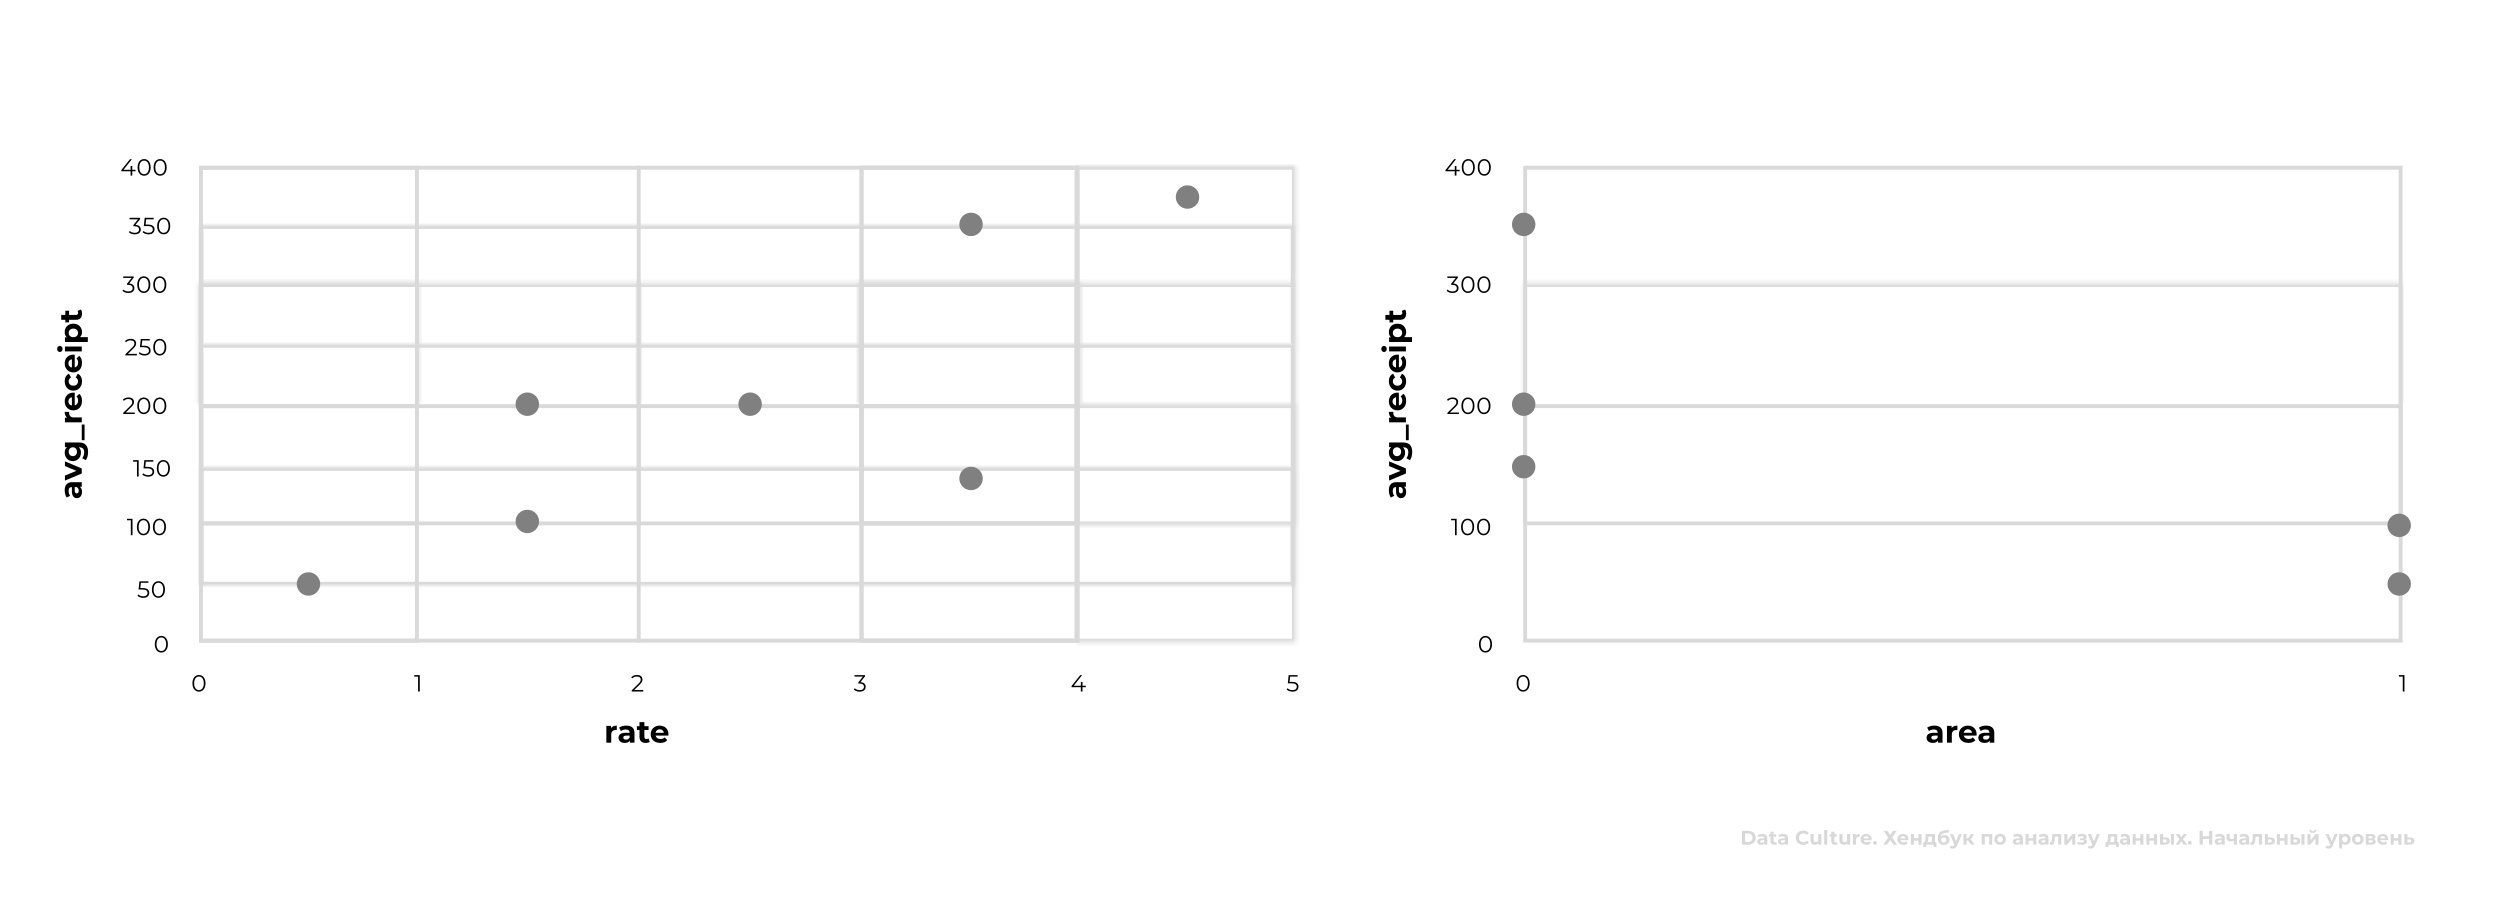 <svg width="589" height="215" viewBox="0 0 589 215" fill="none" xmlns="http://www.w3.org/2000/svg">
<rect width="589" height="215" fill="white"/>
<path d="M410.385 199V195.749H411.862C412.215 195.749 412.527 195.817 412.796 195.953C413.065 196.086 413.276 196.274 413.428 196.515C413.579 196.757 413.655 197.043 413.655 197.374C413.655 197.703 413.579 197.989 413.428 198.234C413.276 198.475 413.065 198.664 412.796 198.8C412.527 198.933 412.215 199 411.862 199H410.385ZM411.138 198.382H411.825C412.042 198.382 412.229 198.342 412.387 198.262C412.548 198.178 412.672 198.06 412.759 197.909C412.849 197.757 412.893 197.579 412.893 197.374C412.893 197.167 412.849 196.989 412.759 196.84C412.672 196.689 412.548 196.573 412.387 196.492C412.229 196.408 412.042 196.367 411.825 196.367H411.138V198.382ZM415.704 199V198.512L415.658 198.406V197.532C415.658 197.378 415.61 197.257 415.514 197.17C415.421 197.083 415.277 197.04 415.082 197.04C414.949 197.04 414.817 197.062 414.687 197.105C414.56 197.145 414.452 197.201 414.362 197.272L414.102 196.766C414.238 196.67 414.402 196.596 414.594 196.543C414.786 196.49 414.981 196.464 415.179 196.464C415.56 196.464 415.856 196.554 416.066 196.734C416.277 196.913 416.382 197.193 416.382 197.574V199H415.704ZM414.942 199.037C414.747 199.037 414.58 199.005 414.441 198.94C414.302 198.872 414.195 198.78 414.12 198.666C414.046 198.551 414.009 198.423 414.009 198.28C414.009 198.131 414.045 198.001 414.116 197.89C414.19 197.779 414.306 197.692 414.464 197.63C414.622 197.565 414.828 197.532 415.082 197.532H415.746V197.955H415.161C414.99 197.955 414.873 197.983 414.808 198.039C414.746 198.094 414.715 198.164 414.715 198.248C414.715 198.34 414.751 198.415 414.822 198.471C414.896 198.523 414.997 198.549 415.124 198.549C415.244 198.549 415.353 198.522 415.449 198.466C415.545 198.407 415.614 198.322 415.658 198.21L415.769 198.545C415.717 198.706 415.621 198.828 415.481 198.912C415.342 198.995 415.162 199.037 414.942 199.037ZM418.06 199.037C417.766 199.037 417.537 198.963 417.372 198.814C417.208 198.663 417.126 198.438 417.126 198.141V195.949H417.851V198.131C417.851 198.237 417.879 198.319 417.934 198.378C417.99 198.433 418.066 198.461 418.162 198.461C418.277 198.461 418.374 198.43 418.455 198.368L418.65 198.879C418.575 198.932 418.486 198.972 418.38 199C418.278 199.025 418.171 199.037 418.06 199.037ZM416.741 197.114V196.557H418.473V197.114H416.741ZM420.589 199V198.512L420.543 198.406V197.532C420.543 197.378 420.495 197.257 420.399 197.17C420.306 197.083 420.162 197.04 419.967 197.04C419.834 197.04 419.702 197.062 419.572 197.105C419.445 197.145 419.337 197.201 419.247 197.272L418.987 196.766C419.123 196.67 419.287 196.596 419.479 196.543C419.671 196.49 419.866 196.464 420.064 196.464C420.445 196.464 420.741 196.554 420.951 196.734C421.162 196.913 421.267 197.193 421.267 197.574V199H420.589ZM419.827 199.037C419.632 199.037 419.465 199.005 419.326 198.94C419.186 198.872 419.08 198.78 419.005 198.666C418.931 198.551 418.894 198.423 418.894 198.28C418.894 198.131 418.929 198.001 419.001 197.89C419.075 197.779 419.191 197.692 419.349 197.63C419.507 197.565 419.713 197.532 419.967 197.532H420.631V197.955H420.046C419.875 197.955 419.758 197.983 419.693 198.039C419.631 198.094 419.6 198.164 419.6 198.248C419.6 198.34 419.635 198.415 419.707 198.471C419.781 198.523 419.882 198.549 420.008 198.549C420.129 198.549 420.238 198.522 420.334 198.466C420.43 198.407 420.499 198.322 420.543 198.21L420.654 198.545C420.601 198.706 420.505 198.828 420.366 198.912C420.227 198.995 420.047 199.037 419.827 199.037ZM424.845 199.056C424.594 199.056 424.361 199.015 424.144 198.935C423.93 198.851 423.744 198.734 423.586 198.582C423.429 198.43 423.305 198.252 423.215 198.048C423.128 197.844 423.085 197.619 423.085 197.374C423.085 197.13 423.128 196.905 423.215 196.701C423.305 196.497 423.429 196.319 423.586 196.167C423.747 196.015 423.935 195.899 424.148 195.819C424.362 195.735 424.596 195.693 424.85 195.693C425.132 195.693 425.385 195.743 425.611 195.842C425.841 195.938 426.033 196.08 426.187 196.269L425.704 196.715C425.593 196.588 425.469 196.494 425.333 196.432C425.197 196.367 425.048 196.334 424.887 196.334C424.735 196.334 424.596 196.359 424.469 196.408C424.342 196.458 424.232 196.529 424.139 196.622C424.046 196.715 423.974 196.825 423.921 196.952C423.871 197.079 423.847 197.22 423.847 197.374C423.847 197.529 423.871 197.67 423.921 197.797C423.974 197.924 424.046 198.034 424.139 198.127C424.232 198.22 424.342 198.291 424.469 198.34C424.596 198.39 424.735 198.415 424.887 198.415C425.048 198.415 425.197 198.384 425.333 198.322C425.469 198.257 425.593 198.159 425.704 198.029L426.187 198.475C426.033 198.664 425.841 198.808 425.611 198.907C425.385 199.006 425.13 199.056 424.845 199.056ZM427.64 199.037C427.432 199.037 427.246 198.997 427.082 198.916C426.921 198.836 426.796 198.714 426.706 198.549C426.616 198.382 426.571 198.17 426.571 197.913V196.501H427.296V197.806C427.296 198.014 427.339 198.167 427.426 198.266C427.516 198.362 427.641 198.41 427.802 198.41C427.914 198.41 428.013 198.387 428.1 198.34C428.186 198.291 428.254 198.217 428.304 198.118C428.353 198.015 428.378 197.888 428.378 197.737V196.501H429.103V199H428.415V198.313L428.541 198.512C428.457 198.686 428.333 198.817 428.169 198.907C428.008 198.994 427.832 199.037 427.64 199.037ZM429.774 199V195.554H430.498V199H429.774ZM432.379 199.037C432.084 199.037 431.855 198.963 431.691 198.814C431.527 198.663 431.445 198.438 431.445 198.141V195.949H432.17V198.131C432.17 198.237 432.198 198.319 432.253 198.378C432.309 198.433 432.385 198.461 432.481 198.461C432.595 198.461 432.693 198.43 432.773 198.368L432.968 198.879C432.894 198.932 432.804 198.972 432.699 199C432.597 199.025 432.49 199.037 432.379 199.037ZM431.06 197.114V196.557H432.792V197.114H431.06ZM434.429 199.037C434.222 199.037 434.036 198.997 433.872 198.916C433.711 198.836 433.586 198.714 433.496 198.549C433.406 198.382 433.361 198.17 433.361 197.913V196.501H434.086V197.806C434.086 198.014 434.129 198.167 434.216 198.266C434.306 198.362 434.431 198.41 434.592 198.41C434.704 198.41 434.803 198.387 434.889 198.34C434.976 198.291 435.044 198.217 435.094 198.118C435.143 198.015 435.168 197.888 435.168 197.737V196.501H435.892V199H435.205V198.313L435.331 198.512C435.247 198.686 435.123 198.817 434.959 198.907C434.798 198.994 434.621 199.037 434.429 199.037ZM436.564 199V196.501H437.256V197.207L437.158 197.003C437.233 196.826 437.352 196.693 437.516 196.603C437.68 196.511 437.88 196.464 438.115 196.464V197.133C438.084 197.13 438.056 197.128 438.031 197.128C438.007 197.125 437.98 197.124 437.952 197.124C437.754 197.124 437.593 197.181 437.469 197.295C437.349 197.407 437.288 197.582 437.288 197.82V199H436.564ZM439.768 199.037C439.483 199.037 439.232 198.981 439.015 198.87C438.802 198.758 438.636 198.607 438.518 198.415C438.401 198.22 438.342 197.998 438.342 197.751C438.342 197.5 438.399 197.278 438.514 197.086C438.631 196.891 438.791 196.74 438.992 196.631C439.193 196.52 439.421 196.464 439.675 196.464C439.919 196.464 440.139 196.517 440.334 196.622C440.532 196.724 440.689 196.873 440.803 197.068C440.918 197.26 440.975 197.491 440.975 197.76C440.975 197.788 440.974 197.82 440.971 197.857C440.968 197.892 440.964 197.924 440.961 197.955H438.932V197.532H440.58L440.302 197.658C440.302 197.528 440.275 197.415 440.223 197.319C440.17 197.223 440.097 197.148 440.005 197.096C439.912 197.04 439.803 197.012 439.679 197.012C439.556 197.012 439.446 197.04 439.35 197.096C439.257 197.148 439.184 197.224 439.131 197.323C439.079 197.419 439.052 197.534 439.052 197.667V197.779C439.052 197.915 439.082 198.036 439.141 198.141C439.203 198.243 439.288 198.322 439.396 198.378C439.508 198.43 439.638 198.457 439.786 198.457C439.919 198.457 440.036 198.436 440.135 198.396C440.237 198.356 440.33 198.296 440.413 198.215L440.799 198.633C440.684 198.763 440.54 198.864 440.367 198.935C440.193 199.003 439.994 199.037 439.768 199.037ZM441.732 199.037C441.608 199.037 441.501 198.995 441.411 198.912C441.324 198.825 441.281 198.715 441.281 198.582C441.281 198.449 441.324 198.342 441.411 198.262C441.501 198.178 441.608 198.136 441.732 198.136C441.859 198.136 441.965 198.178 442.052 198.262C442.139 198.342 442.182 198.449 442.182 198.582C442.182 198.715 442.139 198.825 442.052 198.912C441.965 198.995 441.859 199.037 441.732 199.037ZM443.775 195.749H444.643L445.317 196.734L445.99 195.749H446.873L445.791 197.305L446.961 199H446.074L445.317 197.922L444.569 199H443.701L444.862 197.337L443.775 195.749ZM448.435 199.037C448.15 199.037 447.899 198.981 447.683 198.87C447.469 198.758 447.303 198.607 447.186 198.415C447.068 198.22 447.009 197.998 447.009 197.751C447.009 197.5 447.067 197.278 447.181 197.086C447.299 196.891 447.458 196.74 447.659 196.631C447.861 196.52 448.088 196.464 448.342 196.464C448.587 196.464 448.807 196.517 449.002 196.622C449.2 196.724 449.356 196.873 449.471 197.068C449.585 197.26 449.643 197.491 449.643 197.76C449.643 197.788 449.641 197.82 449.638 197.857C449.635 197.892 449.632 197.924 449.629 197.955H447.599V197.532H449.248L448.969 197.658C448.969 197.528 448.943 197.415 448.89 197.319C448.838 197.223 448.765 197.148 448.672 197.096C448.579 197.04 448.471 197.012 448.347 197.012C448.223 197.012 448.113 197.04 448.017 197.096C447.924 197.148 447.851 197.224 447.799 197.323C447.746 197.419 447.72 197.534 447.72 197.667V197.779C447.72 197.915 447.749 198.036 447.808 198.141C447.87 198.243 447.955 198.322 448.064 198.378C448.175 198.43 448.305 198.457 448.454 198.457C448.587 198.457 448.703 198.436 448.802 198.396C448.904 198.356 448.997 198.296 449.081 198.215L449.466 198.633C449.352 198.763 449.208 198.864 449.034 198.935C448.861 199.003 448.661 199.037 448.435 199.037ZM450.198 199V196.501H450.918V197.477H452.005V196.501H452.729V199H452.005V198.066H450.918V199H450.198ZM455.141 198.675V197.096H454.324L454.31 197.416C454.304 197.549 454.296 197.676 454.287 197.797C454.277 197.918 454.259 198.028 454.231 198.127C454.206 198.223 454.169 198.305 454.12 198.373C454.07 198.438 454.003 198.483 453.92 198.508L453.205 198.406C453.294 198.406 453.367 198.379 453.423 198.327C453.479 198.271 453.522 198.195 453.553 198.099C453.584 198 453.607 197.888 453.623 197.765C453.638 197.638 453.649 197.504 453.655 197.365L453.688 196.501H455.866V198.675H455.141ZM453.121 199.539V198.406H456.223V199.539H455.55V199H453.794V199.539H453.121ZM457.919 199.056C457.715 199.056 457.529 199.026 457.362 198.967C457.195 198.906 457.049 198.811 456.926 198.684C456.805 198.554 456.71 198.388 456.642 198.187C456.577 197.986 456.545 197.746 456.545 197.467C456.545 197.269 456.562 197.088 456.596 196.924C456.63 196.76 456.681 196.611 456.749 196.478C456.817 196.342 456.904 196.223 457.009 196.12C457.118 196.015 457.243 195.928 457.385 195.86C457.531 195.789 457.695 195.735 457.878 195.698L459.067 195.461L459.164 196.083L458.115 196.292C458.053 196.305 457.981 196.322 457.901 196.343C457.823 196.362 457.745 196.391 457.664 196.432C457.587 196.472 457.514 196.529 457.446 196.603C457.381 196.675 457.328 196.769 457.288 196.887C457.248 197.001 457.227 197.144 457.227 197.314C457.227 197.367 457.229 197.407 457.232 197.435C457.238 197.463 457.243 197.492 457.246 197.523C457.252 197.554 457.255 197.602 457.255 197.667L457.023 197.439C457.091 197.294 457.178 197.17 457.283 197.068C457.392 196.966 457.515 196.888 457.655 196.836C457.797 196.78 457.955 196.752 458.128 196.752C458.364 196.752 458.57 196.8 458.746 196.896C458.926 196.989 459.065 197.121 459.164 197.291C459.263 197.461 459.313 197.655 459.313 197.871C459.313 198.107 459.254 198.314 459.136 198.494C459.019 198.67 458.855 198.808 458.644 198.907C458.437 199.006 458.195 199.056 457.919 199.056ZM457.957 198.494C458.077 198.494 458.184 198.467 458.277 198.415C458.37 198.359 458.441 198.286 458.491 198.197C458.543 198.104 458.57 198 458.57 197.885C458.57 197.774 458.543 197.675 458.491 197.588C458.441 197.501 458.37 197.433 458.277 197.384C458.184 197.334 458.076 197.309 457.952 197.309C457.831 197.309 457.723 197.334 457.627 197.384C457.531 197.43 457.457 197.495 457.404 197.579C457.351 197.662 457.325 197.76 457.325 197.871C457.325 197.986 457.351 198.091 457.404 198.187C457.46 198.28 457.534 198.354 457.627 198.41C457.723 198.466 457.833 198.494 457.957 198.494ZM460.075 199.938C459.945 199.938 459.817 199.918 459.69 199.878C459.563 199.838 459.459 199.782 459.379 199.711L459.643 199.195C459.699 199.245 459.763 199.283 459.834 199.311C459.908 199.339 459.981 199.353 460.052 199.353C460.154 199.353 460.235 199.328 460.294 199.279C460.356 199.232 460.411 199.153 460.461 199.042L460.591 198.735L460.647 198.656L461.543 196.501H462.24L461.111 199.153C461.031 199.355 460.938 199.512 460.832 199.627C460.73 199.742 460.616 199.822 460.489 199.869C460.365 199.915 460.227 199.938 460.075 199.938ZM460.503 199.098L459.388 196.501H460.136L461 198.591L460.503 199.098ZM464.359 199L463.523 197.816L464.113 197.467L465.213 199H464.359ZM462.589 199V196.501H463.314V199H462.589ZM463.1 198.053V197.472H463.973V198.053H463.1ZM464.182 197.834L463.504 197.76L464.382 196.501H465.153L464.182 197.834ZM466.884 199V196.501H469.369V199H468.645V196.933L468.807 197.096H467.442L467.604 196.933V199H466.884ZM471.234 199.037C470.968 199.037 470.731 198.981 470.524 198.87C470.319 198.758 470.157 198.607 470.036 198.415C469.918 198.22 469.86 197.998 469.86 197.751C469.86 197.5 469.918 197.278 470.036 197.086C470.157 196.891 470.319 196.74 470.524 196.631C470.731 196.52 470.968 196.464 471.234 196.464C471.497 196.464 471.733 196.52 471.94 196.631C472.148 196.74 472.31 196.89 472.428 197.082C472.546 197.274 472.604 197.497 472.604 197.751C472.604 197.998 472.546 198.22 472.428 198.415C472.31 198.607 472.148 198.758 471.94 198.87C471.733 198.981 471.497 199.037 471.234 199.037ZM471.234 198.443C471.355 198.443 471.463 198.415 471.559 198.359C471.655 198.303 471.731 198.224 471.787 198.122C471.843 198.017 471.871 197.893 471.871 197.751C471.871 197.605 471.843 197.481 471.787 197.379C471.731 197.277 471.655 197.198 471.559 197.142C471.463 197.086 471.355 197.059 471.234 197.059C471.114 197.059 471.005 197.086 470.909 197.142C470.813 197.198 470.736 197.277 470.677 197.379C470.621 197.481 470.593 197.605 470.593 197.751C470.593 197.893 470.621 198.017 470.677 198.122C470.736 198.224 470.813 198.303 470.909 198.359C471.005 198.415 471.114 198.443 471.234 198.443ZM475.914 199V198.512L475.867 198.406V197.532C475.867 197.378 475.819 197.257 475.723 197.17C475.63 197.083 475.486 197.04 475.291 197.04C475.158 197.04 475.027 197.062 474.896 197.105C474.77 197.145 474.661 197.201 474.571 197.272L474.311 196.766C474.447 196.67 474.612 196.596 474.804 196.543C474.996 196.49 475.191 196.464 475.389 196.464C475.77 196.464 476.065 196.554 476.276 196.734C476.486 196.913 476.592 197.193 476.592 197.574V199H475.914ZM475.152 199.037C474.957 199.037 474.79 199.005 474.65 198.94C474.511 198.872 474.404 198.78 474.33 198.666C474.256 198.551 474.218 198.423 474.218 198.28C474.218 198.131 474.254 198.001 474.325 197.89C474.4 197.779 474.516 197.692 474.674 197.63C474.831 197.565 475.037 197.532 475.291 197.532H475.955V197.955H475.37C475.2 197.955 475.082 197.983 475.017 198.039C474.955 198.094 474.924 198.164 474.924 198.248C474.924 198.34 474.96 198.415 475.031 198.471C475.105 198.523 475.206 198.549 475.333 198.549C475.454 198.549 475.562 198.522 475.658 198.466C475.754 198.407 475.824 198.322 475.867 198.21L475.979 198.545C475.926 198.706 475.83 198.828 475.691 198.912C475.551 198.995 475.372 199.037 475.152 199.037ZM477.221 199V196.501H477.941V197.477H479.028V196.501H479.752V199H479.028V198.066H477.941V199H477.221ZM481.941 199V198.512L481.895 198.406V197.532C481.895 197.378 481.847 197.257 481.751 197.17C481.658 197.083 481.514 197.04 481.319 197.04C481.186 197.04 481.054 197.062 480.924 197.105C480.797 197.145 480.689 197.201 480.599 197.272L480.339 196.766C480.475 196.67 480.639 196.596 480.831 196.543C481.023 196.49 481.218 196.464 481.417 196.464C481.797 196.464 482.093 196.554 482.304 196.734C482.514 196.913 482.619 197.193 482.619 197.574V199H481.941ZM481.18 199.037C480.985 199.037 480.817 199.005 480.678 198.94C480.539 198.872 480.432 198.78 480.358 198.666C480.283 198.551 480.246 198.423 480.246 198.28C480.246 198.131 480.282 198.001 480.353 197.89C480.427 197.779 480.543 197.692 480.701 197.63C480.859 197.565 481.065 197.532 481.319 197.532H481.983V197.955H481.398C481.228 197.955 481.11 197.983 481.045 198.039C480.983 198.094 480.952 198.164 480.952 198.248C480.952 198.34 480.988 198.415 481.059 198.471C481.133 198.523 481.234 198.549 481.361 198.549C481.482 198.549 481.59 198.522 481.686 198.466C481.782 198.407 481.852 198.322 481.895 198.21L482.006 198.545C481.954 198.706 481.858 198.828 481.718 198.912C481.579 198.995 481.4 199.037 481.18 199.037ZM482.933 198.995L482.97 198.401C482.989 198.404 483.007 198.407 483.026 198.41C483.045 198.41 483.062 198.41 483.077 198.41C483.164 198.41 483.232 198.385 483.281 198.336C483.331 198.286 483.368 198.22 483.393 198.136C483.418 198.049 483.435 197.952 483.444 197.844C483.456 197.735 483.466 197.622 483.472 197.504L483.509 196.501H485.645V199H484.921V196.919L485.083 197.096H483.987L484.141 196.91L484.108 197.537C484.099 197.76 484.08 197.964 484.052 198.15C484.028 198.336 483.986 198.497 483.927 198.633C483.868 198.766 483.789 198.87 483.69 198.944C483.591 199.015 483.464 199.051 483.309 199.051C483.254 199.051 483.195 199.046 483.133 199.037C483.071 199.028 483.004 199.014 482.933 198.995ZM486.342 199V196.501H487.062V197.988L488.279 196.501H488.943V199H488.223V197.514L487.011 199H486.342ZM490.462 199.046C490.27 199.046 490.078 199.026 489.886 198.986C489.697 198.946 489.522 198.885 489.361 198.805L489.556 198.299C489.683 198.361 489.821 198.409 489.97 198.443C490.122 198.474 490.275 198.489 490.43 198.489C490.541 198.489 490.637 198.478 490.718 198.457C490.801 198.432 490.865 198.398 490.908 198.354C490.951 198.311 490.973 198.258 490.973 198.197C490.973 198.116 490.939 198.056 490.871 198.015C490.803 197.972 490.704 197.95 490.574 197.95H490.063V197.5H490.513C490.597 197.5 490.668 197.491 490.727 197.472C490.786 197.453 490.829 197.427 490.857 197.393C490.888 197.356 490.903 197.313 490.903 197.263C490.903 197.21 490.885 197.165 490.848 197.128C490.81 197.091 490.756 197.063 490.685 197.045C490.614 197.023 490.524 197.012 490.416 197.012C490.292 197.012 490.163 197.028 490.03 197.059C489.897 197.086 489.761 197.128 489.621 197.184L489.445 196.682C489.609 196.614 489.772 196.56 489.933 196.52C490.094 196.48 490.253 196.458 490.411 196.455C490.643 196.449 490.852 196.473 491.038 196.529C491.224 196.585 491.369 196.665 491.475 196.771C491.583 196.876 491.637 197.004 491.637 197.156C491.637 197.277 491.6 197.385 491.526 197.481C491.454 197.577 491.355 197.653 491.228 197.709C491.102 197.761 490.959 197.788 490.801 197.788L490.82 197.644C491.095 197.644 491.312 197.7 491.47 197.811C491.628 197.919 491.707 198.068 491.707 198.257C491.707 198.418 491.651 198.559 491.54 198.68C491.431 198.797 491.283 198.889 491.094 198.954C490.908 199.015 490.697 199.046 490.462 199.046ZM492.564 199.938C492.434 199.938 492.305 199.918 492.178 199.878C492.051 199.838 491.948 199.782 491.867 199.711L492.132 199.195C492.188 199.245 492.251 199.283 492.322 199.311C492.397 199.339 492.469 199.353 492.541 199.353C492.643 199.353 492.723 199.328 492.782 199.279C492.844 199.232 492.9 199.153 492.949 199.042L493.079 198.735L493.135 198.656L494.031 196.501H494.728L493.6 199.153C493.519 199.355 493.426 199.512 493.321 199.627C493.219 199.742 493.104 199.822 492.977 199.869C492.853 199.915 492.716 199.938 492.564 199.938ZM492.991 199.098L491.876 196.501H492.624L493.488 198.591L492.991 199.098ZM498.111 198.675V197.096H497.294L497.28 197.416C497.274 197.549 497.266 197.676 497.257 197.797C497.248 197.918 497.229 198.028 497.201 198.127C497.176 198.223 497.139 198.305 497.09 198.373C497.04 198.438 496.974 198.483 496.89 198.508L496.175 198.406C496.265 198.406 496.337 198.379 496.393 198.327C496.449 198.271 496.492 198.195 496.523 198.099C496.554 198 496.577 197.888 496.593 197.765C496.608 197.638 496.619 197.504 496.625 197.365L496.658 196.501H498.836V198.675H498.111ZM496.091 199.539V198.406H499.194V199.539H498.52V199H496.765V199.539H496.091ZM501.145 199V198.512L501.099 198.406V197.532C501.099 197.378 501.051 197.257 500.955 197.17C500.862 197.083 500.718 197.04 500.523 197.04C500.39 197.04 500.258 197.062 500.128 197.105C500.001 197.145 499.893 197.201 499.803 197.272L499.543 196.766C499.679 196.67 499.843 196.596 500.035 196.543C500.227 196.49 500.422 196.464 500.62 196.464C501.001 196.464 501.297 196.554 501.507 196.734C501.718 196.913 501.823 197.193 501.823 197.574V199H501.145ZM500.383 199.037C500.188 199.037 500.021 199.005 499.882 198.94C499.742 198.872 499.636 198.78 499.561 198.666C499.487 198.551 499.45 198.423 499.45 198.28C499.45 198.131 499.485 198.001 499.557 197.89C499.631 197.779 499.747 197.692 499.905 197.63C500.063 197.565 500.269 197.532 500.523 197.532H501.187V197.955H500.602C500.431 197.955 500.314 197.983 500.249 198.039C500.187 198.094 500.156 198.164 500.156 198.248C500.156 198.34 500.191 198.415 500.263 198.471C500.337 198.523 500.438 198.549 500.565 198.549C500.685 198.549 500.794 198.522 500.89 198.466C500.986 198.407 501.055 198.322 501.099 198.21L501.21 198.545C501.157 198.706 501.061 198.828 500.922 198.912C500.783 198.995 500.603 199.037 500.383 199.037ZM502.453 199V196.501H503.172V197.477H504.259V196.501H504.984V199H504.259V198.066H503.172V199H502.453ZM505.677 199V196.501H506.397V197.477H507.484V196.501H508.209V199H507.484V198.066H506.397V199H505.677ZM511.475 199V196.501H512.195V199H511.475ZM510.217 197.3C510.545 197.303 510.791 197.378 510.955 197.523C511.122 197.665 511.206 197.868 511.206 198.131C511.206 198.407 511.111 198.622 510.923 198.777C510.734 198.929 510.466 199.005 510.119 199.005L508.902 199V196.501H509.622V197.3H510.217ZM510.054 198.489C510.193 198.492 510.3 198.463 510.374 198.401C510.449 198.339 510.486 198.246 510.486 198.122C510.486 197.998 510.449 197.91 510.374 197.857C510.3 197.802 510.193 197.772 510.054 197.769L509.622 197.765V198.489H510.054ZM512.559 199L513.678 197.532L513.664 197.932L512.592 196.501H513.404L514.082 197.435L513.776 197.444L514.477 196.501H515.248L514.171 197.918V197.528L515.285 199H514.463L513.753 198.006L514.055 198.048L513.349 199H512.559ZM515.902 199.037C515.778 199.037 515.671 198.995 515.582 198.912C515.495 198.825 515.452 198.715 515.452 198.582C515.452 198.449 515.495 198.342 515.582 198.262C515.671 198.178 515.778 198.136 515.902 198.136C516.029 198.136 516.136 198.178 516.223 198.262C516.309 198.342 516.353 198.449 516.353 198.582C516.353 198.715 516.309 198.825 516.223 198.912C516.136 198.995 516.029 199.037 515.902 199.037ZM520.458 195.749H521.21V199H520.458V195.749ZM518.981 199H518.229V195.749H518.981V199ZM520.514 197.667H518.925V197.031H520.514V197.667ZM523.465 199V198.512L523.418 198.406V197.532C523.418 197.378 523.37 197.257 523.274 197.17C523.181 197.083 523.037 197.04 522.842 197.04C522.709 197.04 522.578 197.062 522.448 197.105C522.321 197.145 522.212 197.201 522.122 197.272L521.862 196.766C521.999 196.67 522.163 196.596 522.355 196.543C522.547 196.49 522.742 196.464 522.94 196.464C523.321 196.464 523.616 196.554 523.827 196.734C524.038 196.913 524.143 197.193 524.143 197.574V199H523.465ZM522.703 199.037C522.508 199.037 522.341 199.005 522.201 198.94C522.062 198.872 521.955 198.78 521.881 198.666C521.807 198.551 521.77 198.423 521.77 198.28C521.77 198.131 521.805 198.001 521.876 197.89C521.951 197.779 522.067 197.692 522.225 197.63C522.383 197.565 522.588 197.532 522.842 197.532H523.507V197.955H522.921C522.751 197.955 522.633 197.983 522.568 198.039C522.506 198.094 522.475 198.164 522.475 198.248C522.475 198.34 522.511 198.415 522.582 198.471C522.657 198.523 522.757 198.549 522.884 198.549C523.005 198.549 523.113 198.522 523.209 198.466C523.305 198.407 523.375 198.322 523.418 198.21L523.53 198.545C523.477 198.706 523.381 198.828 523.242 198.912C523.102 198.995 522.923 199.037 522.703 199.037ZM526.347 198.043C526.244 198.099 526.131 198.144 526.008 198.178C525.884 198.212 525.748 198.229 525.599 198.229C525.271 198.229 525.018 198.155 524.842 198.006C524.665 197.854 524.577 197.614 524.577 197.286V196.501H525.302V197.24C525.302 197.395 525.342 197.506 525.422 197.574C525.503 197.639 525.616 197.672 525.761 197.672C525.867 197.672 525.967 197.659 526.063 197.635C526.162 197.61 526.257 197.574 526.347 197.528V198.043ZM526.296 199V196.501H527.02V199H526.296ZM529.211 199V198.512L529.165 198.406V197.532C529.165 197.378 529.117 197.257 529.021 197.17C528.928 197.083 528.784 197.04 528.589 197.04C528.456 197.04 528.324 197.062 528.194 197.105C528.067 197.145 527.959 197.201 527.869 197.272L527.609 196.766C527.745 196.67 527.909 196.596 528.101 196.543C528.293 196.49 528.488 196.464 528.686 196.464C529.067 196.464 529.363 196.554 529.574 196.734C529.784 196.913 529.889 197.193 529.889 197.574V199H529.211ZM528.45 199.037C528.255 199.037 528.087 199.005 527.948 198.94C527.809 198.872 527.702 198.78 527.628 198.666C527.553 198.551 527.516 198.423 527.516 198.28C527.516 198.131 527.552 198.001 527.623 197.89C527.697 197.779 527.813 197.692 527.971 197.63C528.129 197.565 528.335 197.532 528.589 197.532H529.253V197.955H528.668C528.498 197.955 528.38 197.983 528.315 198.039C528.253 198.094 528.222 198.164 528.222 198.248C528.222 198.34 528.258 198.415 528.329 198.471C528.403 198.523 528.504 198.549 528.631 198.549C528.752 198.549 528.86 198.522 528.956 198.466C529.052 198.407 529.122 198.322 529.165 198.21L529.276 198.545C529.224 198.706 529.128 198.828 528.988 198.912C528.849 198.995 528.669 199.037 528.45 199.037ZM530.203 198.995L530.24 198.401C530.259 198.404 530.277 198.407 530.296 198.41C530.314 198.41 530.331 198.41 530.347 198.41C530.434 198.41 530.502 198.385 530.551 198.336C530.601 198.286 530.638 198.22 530.663 198.136C530.688 198.049 530.705 197.952 530.714 197.844C530.726 197.735 530.736 197.622 530.742 197.504L530.779 196.501H532.915V199H532.191V196.919L532.353 197.096H531.257L531.411 196.91L531.378 197.537C531.369 197.76 531.35 197.964 531.322 198.15C531.298 198.336 531.256 198.497 531.197 198.633C531.138 198.766 531.059 198.87 530.96 198.944C530.861 199.015 530.734 199.051 530.579 199.051C530.523 199.051 530.465 199.046 530.403 199.037C530.341 199.028 530.274 199.014 530.203 198.995ZM534.964 197.3C535.292 197.303 535.541 197.378 535.711 197.523C535.885 197.665 535.971 197.868 535.971 198.131C535.971 198.407 535.874 198.622 535.679 198.777C535.484 198.929 535.213 199.005 534.866 199.005L533.612 199V196.501H534.332V197.3H534.964ZM534.801 198.489C534.94 198.492 535.047 198.463 535.122 198.401C535.196 198.339 535.233 198.246 535.233 198.122C535.233 197.998 535.196 197.91 535.122 197.857C535.047 197.802 534.94 197.772 534.801 197.769L534.332 197.765V198.489H534.801ZM536.424 199V196.501H537.144V197.477H538.231V196.501H538.955V199H538.231V198.066H537.144V199H536.424ZM542.222 199V196.501H542.942V199H542.222ZM540.963 197.3C541.292 197.303 541.538 197.378 541.702 197.523C541.869 197.665 541.953 197.868 541.953 198.131C541.953 198.407 541.858 198.622 541.669 198.777C541.48 198.929 541.213 199.005 540.866 199.005L539.649 199V196.501H540.369V197.3H540.963ZM540.801 198.489C540.94 198.492 541.047 198.463 541.121 198.401C541.196 198.339 541.233 198.246 541.233 198.122C541.233 197.998 541.196 197.91 541.121 197.857C541.047 197.802 540.94 197.772 540.801 197.769L540.369 197.765V198.489H540.801ZM543.64 199V196.501H544.36V197.988L545.577 196.501H546.241V199H545.521V197.514L544.309 199H543.64ZM544.894 196.232C544.622 196.232 544.417 196.173 544.281 196.055C544.145 195.935 544.075 195.754 544.072 195.512H544.546C544.549 195.617 544.578 195.701 544.634 195.763C544.69 195.825 544.775 195.856 544.89 195.856C545.001 195.856 545.086 195.825 545.145 195.763C545.207 195.701 545.238 195.617 545.238 195.512H545.721C545.721 195.754 545.651 195.935 545.512 196.055C545.373 196.173 545.167 196.232 544.894 196.232ZM548.592 199.938C548.462 199.938 548.333 199.918 548.207 199.878C548.08 199.838 547.976 199.782 547.895 199.711L548.16 199.195C548.216 199.245 548.279 199.283 548.35 199.311C548.425 199.339 548.498 199.353 548.569 199.353C548.671 199.353 548.751 199.328 548.81 199.279C548.872 199.232 548.928 199.153 548.977 199.042L549.108 198.735L549.163 198.656L550.06 196.501H550.756L549.628 199.153C549.547 199.355 549.454 199.512 549.349 199.627C549.247 199.742 549.132 199.822 549.005 199.869C548.881 199.915 548.744 199.938 548.592 199.938ZM549.019 199.098L547.905 196.501H548.652L549.516 198.591L549.019 199.098ZM552.578 199.037C552.368 199.037 552.183 198.991 552.025 198.898C551.868 198.805 551.744 198.664 551.654 198.475C551.567 198.283 551.524 198.042 551.524 197.751C551.524 197.456 551.566 197.215 551.649 197.026C551.733 196.837 551.854 196.696 552.012 196.603C552.169 196.511 552.358 196.464 552.578 196.464C552.813 196.464 553.024 196.518 553.21 196.627C553.399 196.732 553.547 196.881 553.656 197.073C553.767 197.265 553.823 197.491 553.823 197.751C553.823 198.014 553.767 198.241 553.656 198.433C553.547 198.625 553.399 198.774 553.21 198.879C553.024 198.985 552.813 199.037 552.578 199.037ZM551.101 199.901V196.501H551.793V197.012L551.779 197.755L551.826 198.494V199.901H551.101ZM552.453 198.443C552.573 198.443 552.68 198.415 552.773 198.359C552.869 198.303 552.945 198.224 553.001 198.122C553.06 198.017 553.089 197.893 553.089 197.751C553.089 197.605 553.06 197.481 553.001 197.379C552.945 197.277 552.869 197.198 552.773 197.142C552.68 197.086 552.573 197.059 552.453 197.059C552.332 197.059 552.224 197.086 552.128 197.142C552.032 197.198 551.956 197.277 551.9 197.379C551.844 197.481 551.816 197.605 551.816 197.751C551.816 197.893 551.844 198.017 551.9 198.122C551.956 198.224 552.032 198.303 552.128 198.359C552.224 198.415 552.332 198.443 552.453 198.443ZM555.501 199.037C555.235 199.037 554.998 198.981 554.79 198.87C554.586 198.758 554.424 198.607 554.303 198.415C554.185 198.22 554.126 197.998 554.126 197.751C554.126 197.5 554.185 197.278 554.303 197.086C554.424 196.891 554.586 196.74 554.79 196.631C554.998 196.52 555.235 196.464 555.501 196.464C555.764 196.464 556 196.52 556.207 196.631C556.414 196.74 556.577 196.89 556.695 197.082C556.812 197.274 556.871 197.497 556.871 197.751C556.871 197.998 556.812 198.22 556.695 198.415C556.577 198.607 556.414 198.758 556.207 198.87C556 198.981 555.764 199.037 555.501 199.037ZM555.501 198.443C555.622 198.443 555.73 198.415 555.826 198.359C555.922 198.303 555.998 198.224 556.054 198.122C556.109 198.017 556.137 197.893 556.137 197.751C556.137 197.605 556.109 197.481 556.054 197.379C555.998 197.277 555.922 197.198 555.826 197.142C555.73 197.086 555.622 197.059 555.501 197.059C555.38 197.059 555.272 197.086 555.176 197.142C555.08 197.198 555.003 197.277 554.944 197.379C554.888 197.481 554.86 197.605 554.86 197.751C554.86 197.893 554.888 198.017 554.944 198.122C555.003 198.224 555.08 198.303 555.176 198.359C555.272 198.415 555.38 198.443 555.501 198.443ZM557.369 199V196.501H558.647C558.959 196.501 559.204 196.559 559.381 196.673C559.557 196.785 559.645 196.943 559.645 197.147C559.645 197.351 559.562 197.512 559.394 197.63C559.23 197.744 559.012 197.802 558.74 197.802L558.814 197.635C559.117 197.635 559.343 197.69 559.492 197.802C559.644 197.913 559.72 198.076 559.72 198.289C559.72 198.509 559.636 198.683 559.469 198.81C559.302 198.937 559.046 199 558.702 199H557.369ZM558.034 198.508H558.642C558.775 198.508 558.874 198.486 558.939 198.443C559.007 198.396 559.041 198.327 559.041 198.234C559.041 198.138 559.011 198.068 558.949 198.025C558.887 197.978 558.789 197.955 558.656 197.955H558.034V198.508ZM558.034 197.528H558.582C558.709 197.528 558.803 197.504 558.865 197.458C558.93 197.412 558.963 197.345 558.963 197.258C558.963 197.169 558.93 197.102 558.865 197.059C558.803 197.015 558.709 196.994 558.582 196.994H558.034V197.528ZM561.48 199.037C561.195 199.037 560.944 198.981 560.728 198.87C560.514 198.758 560.348 198.607 560.231 198.415C560.113 198.22 560.054 197.998 560.054 197.751C560.054 197.5 560.112 197.278 560.226 197.086C560.344 196.891 560.503 196.74 560.705 196.631C560.906 196.52 561.133 196.464 561.387 196.464C561.632 196.464 561.852 196.517 562.047 196.622C562.245 196.724 562.401 196.873 562.516 197.068C562.63 197.26 562.688 197.491 562.688 197.76C562.688 197.788 562.686 197.82 562.683 197.857C562.68 197.892 562.677 197.924 562.674 197.955H560.644V197.532H562.293L562.014 197.658C562.014 197.528 561.988 197.415 561.935 197.319C561.883 197.223 561.81 197.148 561.717 197.096C561.624 197.04 561.516 197.012 561.392 197.012C561.268 197.012 561.158 197.04 561.062 197.096C560.969 197.148 560.896 197.224 560.844 197.323C560.791 197.419 560.765 197.534 560.765 197.667V197.779C560.765 197.915 560.794 198.036 560.853 198.141C560.915 198.243 561 198.322 561.109 198.378C561.22 198.43 561.35 198.457 561.499 198.457C561.632 198.457 561.748 198.436 561.847 198.396C561.949 198.356 562.042 198.296 562.126 198.215L562.511 198.633C562.397 198.763 562.253 198.864 562.079 198.935C561.906 199.003 561.706 199.037 561.48 199.037ZM563.243 199V196.501H563.963V197.477H565.05V196.501H565.774V199H565.05V198.066H563.963V199H563.243ZM567.819 197.3C568.148 197.303 568.397 197.378 568.567 197.523C568.741 197.665 568.827 197.868 568.827 198.131C568.827 198.407 568.73 198.622 568.535 198.777C568.34 198.929 568.069 199.005 567.722 199.005L566.468 199V196.501H567.188V197.3H567.819ZM567.657 198.489C567.796 198.492 567.903 198.463 567.977 198.401C568.052 198.339 568.089 198.246 568.089 198.122C568.089 197.998 568.052 197.91 567.977 197.857C567.903 197.802 567.796 197.772 567.657 197.769L567.188 197.765V198.489H567.657Z" fill="#D8D8D8"/>
<rect x="359.321" y="95.688" width="206.27" height="27.625" stroke="#D9D9D9" stroke-width="0.921"/>
<mask id="path-3-inside-1_264_2" fill="white">
<path d="M358.86 95.228H566.051V66.681H358.86V95.228Z"/>
</mask>
<path d="M566.051 66.681V65.76H566.972V66.681H566.051ZM358.86 66.681H357.94V65.76H358.86V66.681ZM566.051 95.228H565.131V66.681H566.051H566.972V95.228H566.051ZM566.051 66.681V67.602H358.86V66.681V65.76H566.051V66.681ZM358.86 66.681H359.781V95.228H358.86H357.94V66.681H358.86Z" fill="#D9D9D9" mask="url(#path-3-inside-1_264_2)"/>
<rect x="359.321" y="39.516" width="206.27" height="111.423" stroke="#D9D9D9" stroke-width="0.921"/>
<circle cx="358.981" cy="95.227" r="2.763" fill="#808080"/>
<circle cx="565.253" cy="123.773" r="2.763" fill="#808080"/>
<circle cx="358.981" cy="109.961" r="2.763" fill="#808080"/>
<circle cx="565.252" cy="137.586" r="2.763" fill="#808080"/>
<circle cx="358.981" cy="52.868" r="2.763" fill="#808080"/>
<path d="M327.212 115.508C327.212 114.894 327.359 114.423 327.654 114.094C327.944 113.765 328.383 113.6 328.973 113.6L331.234 113.6L331.234 114.676L330.741 114.676C331.109 114.892 331.293 115.295 331.293 115.884C331.293 116.188 331.242 116.454 331.139 116.679C331.035 116.9 330.893 117.07 330.711 117.188C330.53 117.306 330.323 117.365 330.093 117.365C329.724 117.365 329.434 117.227 329.223 116.952C329.012 116.672 328.906 116.242 328.906 115.663L328.906 114.749C328.656 114.749 328.464 114.826 328.332 114.978C328.194 115.13 328.126 115.358 328.126 115.663C328.126 115.874 328.16 116.083 328.229 116.289C328.293 116.49 328.381 116.662 328.494 116.805L327.691 117.217C327.539 117.001 327.421 116.743 327.337 116.444C327.254 116.139 327.212 115.827 327.212 115.508ZM330.52 115.597C330.52 115.4 330.476 115.226 330.387 115.074C330.294 114.921 330.159 114.813 329.982 114.749L329.577 114.749L329.577 115.538C329.577 116.009 329.732 116.245 330.041 116.245C330.188 116.245 330.306 116.188 330.395 116.075C330.478 115.958 330.52 115.798 330.52 115.597ZM327.271 108.698L331.234 110.37L331.234 111.556L327.271 113.221L327.271 112.035L329.967 110.938L327.271 109.803L327.271 108.698ZM327.271 104.249L330.571 104.249C331.298 104.249 331.838 104.438 332.192 104.816C332.546 105.194 332.722 105.746 332.722 106.473C332.722 106.856 332.676 107.22 332.582 107.564C332.489 107.907 332.354 108.192 332.177 108.418L331.352 107.961C331.49 107.794 331.598 107.583 331.676 107.328C331.76 107.072 331.802 106.817 331.802 106.562C331.802 106.164 331.711 105.872 331.529 105.685C331.352 105.494 331.082 105.398 330.719 105.398L330.549 105.398C330.878 105.697 331.043 106.115 331.043 106.65C331.043 107.014 330.964 107.347 330.807 107.652C330.645 107.952 330.419 108.19 330.129 108.367C329.84 108.543 329.506 108.632 329.127 108.632C328.749 108.632 328.415 108.543 328.126 108.367C327.836 108.19 327.612 107.952 327.455 107.652C327.293 107.347 327.212 107.014 327.212 106.65C327.212 106.075 327.401 105.638 327.779 105.339L327.271 105.339L327.271 104.249ZM330.1 106.422C330.1 106.117 330.011 105.869 329.835 105.678C329.653 105.481 329.417 105.383 329.127 105.383C328.838 105.383 328.604 105.481 328.428 105.678C328.246 105.869 328.155 106.117 328.155 106.422C328.155 106.726 328.246 106.977 328.428 107.173C328.604 107.37 328.838 107.468 329.127 107.468C329.417 107.468 329.653 107.37 329.835 107.173C330.011 106.977 330.1 106.726 330.1 106.422ZM331.234 103.709L331.234 100.026L331.897 100.026L331.897 103.709L331.234 103.709ZM327.794 98.398C327.603 98.26 327.458 98.076 327.359 97.845C327.261 97.61 327.212 97.34 327.212 97.035L328.273 97.035C328.263 97.163 328.258 97.249 328.258 97.293C328.258 97.622 328.352 97.88 328.538 98.066C328.72 98.253 328.995 98.346 329.363 98.346L331.234 98.346L331.234 99.496L327.271 99.496L327.271 98.398L327.794 98.398ZM329.267 92.505C329.282 92.505 329.385 92.513 329.577 92.527L329.577 95.526C329.822 95.472 330.016 95.344 330.159 95.143C330.301 94.941 330.372 94.691 330.372 94.391C330.372 94.185 330.343 94.003 330.284 93.846C330.22 93.684 330.122 93.534 329.989 93.397L330.652 92.785C331.08 93.159 331.293 93.704 331.293 94.421C331.293 94.868 331.207 95.263 331.035 95.607C330.859 95.951 330.616 96.216 330.306 96.402C329.997 96.589 329.646 96.682 329.253 96.682C328.865 96.682 328.516 96.591 328.207 96.41C327.892 96.223 327.649 95.97 327.477 95.651C327.301 95.327 327.212 94.966 327.212 94.568C327.212 94.18 327.296 93.829 327.463 93.515C327.63 93.2 327.87 92.955 328.185 92.778C328.494 92.596 328.855 92.505 329.267 92.505ZM328.081 94.561C328.081 94.821 328.155 95.04 328.302 95.216C328.45 95.393 328.651 95.501 328.906 95.54L328.906 93.588C328.656 93.627 328.457 93.736 328.31 93.912C328.158 94.089 328.081 94.305 328.081 94.561ZM331.293 89.825C331.293 90.247 331.207 90.628 331.035 90.967C330.859 91.301 330.616 91.564 330.306 91.755C329.997 91.942 329.646 92.035 329.253 92.035C328.86 92.035 328.509 91.942 328.199 91.755C327.89 91.564 327.649 91.301 327.477 90.967C327.301 90.628 327.212 90.247 327.212 89.825C327.212 89.407 327.301 89.044 327.477 88.735C327.649 88.42 327.897 88.192 328.221 88.049L328.7 88.941C328.337 89.147 328.155 89.444 328.155 89.832C328.155 90.132 328.253 90.38 328.45 90.576C328.646 90.773 328.914 90.871 329.253 90.871C329.592 90.871 329.859 90.773 330.056 90.576C330.252 90.38 330.35 90.132 330.35 89.832C330.35 89.439 330.169 89.142 329.805 88.941L330.291 88.049C330.606 88.192 330.851 88.42 331.028 88.735C331.205 89.044 331.293 89.407 331.293 89.825ZM329.267 83.556C329.282 83.556 329.385 83.563 329.577 83.578L329.577 86.576C329.822 86.522 330.016 86.394 330.159 86.193C330.301 85.992 330.372 85.741 330.372 85.442C330.372 85.236 330.343 85.054 330.284 84.897C330.22 84.734 330.122 84.585 329.989 84.447L330.652 83.836C331.08 84.209 331.293 84.754 331.293 85.471C331.293 85.918 331.207 86.314 331.035 86.657C330.859 87.001 330.616 87.266 330.306 87.453C329.997 87.639 329.646 87.733 329.253 87.733C328.865 87.733 328.516 87.642 328.207 87.46C327.892 87.274 327.649 87.021 327.477 86.701C327.301 86.377 327.212 86.016 327.212 85.618C327.212 85.231 327.296 84.879 327.463 84.565C327.63 84.251 327.87 84.005 328.185 83.828C328.494 83.647 328.855 83.556 329.267 83.556ZM328.081 85.611C328.081 85.871 328.155 86.09 328.302 86.267C328.45 86.444 328.651 86.552 328.906 86.591L328.906 84.639C328.656 84.678 328.457 84.786 328.31 84.963C328.158 85.14 328.081 85.356 328.081 85.611ZM327.271 82.791L327.271 81.641L331.234 81.641L331.234 82.791L327.271 82.791ZM326.719 82.216C326.719 82.427 326.657 82.599 326.534 82.732C326.412 82.864 326.259 82.931 326.078 82.931C325.896 82.931 325.744 82.864 325.621 82.732C325.498 82.599 325.437 82.427 325.437 82.216C325.437 82.005 325.496 81.833 325.614 81.7C325.731 81.568 325.879 81.501 326.056 81.501C326.247 81.501 326.407 81.568 326.534 81.7C326.657 81.833 326.719 82.005 326.719 82.216ZM327.212 78.232C327.212 77.864 327.298 77.53 327.47 77.231C327.637 76.926 327.875 76.688 328.185 76.516C328.489 76.344 328.845 76.258 329.253 76.258C329.66 76.258 330.019 76.344 330.328 76.516C330.633 76.688 330.871 76.926 331.043 77.231C331.21 77.53 331.293 77.864 331.293 78.232C331.293 78.738 331.134 79.136 330.814 79.426L332.664 79.426L332.664 80.575L327.271 80.575L327.271 79.477L327.728 79.477C327.384 79.192 327.212 78.778 327.212 78.232ZM330.35 78.431C330.35 78.137 330.252 77.896 330.056 77.709C329.854 77.518 329.587 77.422 329.253 77.422C328.919 77.422 328.654 77.518 328.457 77.709C328.256 77.896 328.155 78.137 328.155 78.431C328.155 78.726 328.256 78.969 328.457 79.161C328.654 79.347 328.919 79.441 329.253 79.441C329.587 79.441 329.854 79.347 330.056 79.161C330.252 78.969 330.35 78.726 330.35 78.431ZM331.043 72.932C331.126 73.045 331.19 73.185 331.234 73.352C331.274 73.514 331.293 73.686 331.293 73.868C331.293 74.34 331.173 74.705 330.932 74.966C330.692 75.221 330.338 75.349 329.872 75.349L328.243 75.349L328.243 75.96L327.359 75.96L327.359 75.349L326.394 75.349L326.394 74.2L327.359 74.2L327.359 73.212L328.243 73.212L328.243 74.2L329.857 74.2C330.024 74.2 330.154 74.158 330.247 74.074C330.336 73.986 330.38 73.863 330.38 73.706C330.38 73.524 330.331 73.37 330.232 73.242L331.043 72.932Z" fill="black"/>
<path d="M455.754 170.951C456.368 170.951 456.839 171.098 457.168 171.393C457.498 171.682 457.662 172.122 457.662 172.711V174.973H456.587V174.479C456.37 174.848 455.968 175.032 455.378 175.032C455.074 175.032 454.809 174.98 454.583 174.877C454.362 174.774 454.192 174.632 454.074 174.45C453.957 174.268 453.898 174.062 453.898 173.831C453.898 173.463 454.035 173.173 454.31 172.962C454.59 172.751 455.02 172.645 455.599 172.645H456.513C456.513 172.395 456.437 172.203 456.284 172.07C456.132 171.933 455.904 171.864 455.599 171.864C455.388 171.864 455.179 171.899 454.973 171.967C454.772 172.031 454.6 172.12 454.458 172.233L454.045 171.43C454.261 171.277 454.519 171.159 454.818 171.076C455.123 170.992 455.435 170.951 455.754 170.951ZM455.666 174.258C455.862 174.258 456.036 174.214 456.189 174.126C456.341 174.032 456.449 173.897 456.513 173.721V173.315H455.725C455.253 173.315 455.017 173.47 455.017 173.78C455.017 173.927 455.074 174.045 455.187 174.133C455.305 174.217 455.464 174.258 455.666 174.258ZM459.8 171.533C459.937 171.341 460.121 171.196 460.352 171.098C460.588 171 460.858 170.951 461.163 170.951V172.012C461.035 172.002 460.949 171.997 460.905 171.997C460.576 171.997 460.318 172.09 460.131 172.277C459.945 172.458 459.851 172.733 459.851 173.102V174.973H458.702V171.01H459.8V171.533ZM465.692 173.006C465.692 173.021 465.685 173.124 465.67 173.315H462.672C462.726 173.561 462.854 173.755 463.055 173.897C463.256 174.04 463.507 174.111 463.806 174.111C464.013 174.111 464.194 174.082 464.352 174.023C464.514 173.959 464.663 173.861 464.801 173.728L465.412 174.391C465.039 174.818 464.494 175.032 463.777 175.032C463.33 175.032 462.935 174.946 462.591 174.774C462.247 174.597 461.982 174.354 461.795 174.045C461.609 173.735 461.515 173.384 461.515 172.991C461.515 172.603 461.606 172.255 461.788 171.945C461.975 171.631 462.227 171.388 462.547 171.216C462.871 171.039 463.232 170.951 463.63 170.951C464.018 170.951 464.369 171.034 464.683 171.201C464.997 171.368 465.243 171.609 465.42 171.923C465.601 172.233 465.692 172.594 465.692 173.006ZM463.637 171.82C463.377 171.82 463.158 171.894 462.981 172.041C462.805 172.188 462.696 172.39 462.657 172.645H464.609C464.57 172.395 464.462 172.196 464.285 172.048C464.108 171.896 463.892 171.82 463.637 171.82ZM467.948 170.951C468.562 170.951 469.034 171.098 469.363 171.393C469.692 171.682 469.856 172.122 469.856 172.711V174.973H468.781V174.479C468.565 174.848 468.162 175.032 467.572 175.032C467.268 175.032 467.003 174.98 466.777 174.877C466.556 174.774 466.386 174.632 466.269 174.45C466.151 174.268 466.092 174.062 466.092 173.831C466.092 173.463 466.229 173.173 466.504 172.962C466.784 172.751 467.214 172.645 467.793 172.645H468.707C468.707 172.395 468.631 172.203 468.479 172.07C468.326 171.933 468.098 171.864 467.793 171.864C467.582 171.864 467.374 171.899 467.167 171.967C466.966 172.031 466.794 172.12 466.652 172.233L466.239 171.43C466.455 171.277 466.713 171.159 467.013 171.076C467.317 170.992 467.629 170.951 467.948 170.951ZM467.86 174.258C468.056 174.258 468.231 174.214 468.383 174.126C468.535 174.032 468.643 173.897 468.707 173.721V173.315H467.919C467.447 173.315 467.211 173.47 467.211 173.78C467.211 173.927 467.268 174.045 467.381 174.133C467.499 174.217 467.658 174.258 467.86 174.258Z" fill="black"/>
<path d="M358.847 162.957C358.549 162.957 358.282 162.878 358.046 162.719C357.814 162.561 357.632 162.334 357.499 162.04C357.37 161.741 357.306 161.392 357.306 160.99C357.306 160.589 357.37 160.24 357.499 159.946C357.632 159.647 357.814 159.419 358.046 159.261C358.282 159.102 358.549 159.023 358.847 159.023C359.146 159.023 359.411 159.102 359.643 159.261C359.879 159.419 360.063 159.647 360.195 159.946C360.328 160.24 360.394 160.589 360.394 160.99C360.394 161.392 360.328 161.741 360.195 162.04C360.063 162.334 359.879 162.561 359.643 162.719C359.411 162.878 359.146 162.957 358.847 162.957ZM358.847 162.592C359.072 162.592 359.269 162.53 359.439 162.404C359.612 162.279 359.746 162.097 359.842 161.857C359.938 161.618 359.986 161.329 359.986 160.99C359.986 160.651 359.938 160.362 359.842 160.123C359.746 159.883 359.612 159.701 359.439 159.576C359.269 159.45 359.072 159.388 358.847 159.388C358.623 159.388 358.424 159.45 358.251 159.576C358.081 159.701 357.949 159.883 357.853 160.123C357.757 160.362 357.709 160.651 357.709 160.99C357.709 161.329 357.757 161.618 357.853 161.857C357.949 162.097 358.081 162.279 358.251 162.404C358.424 162.53 358.623 162.592 358.847 162.592Z" fill="black"/>
<path d="M349.98 153.749C349.682 153.749 349.415 153.67 349.179 153.511C348.947 153.353 348.765 153.126 348.632 152.832C348.503 152.533 348.439 152.184 348.439 151.782C348.439 151.381 348.503 151.032 348.632 150.738C348.765 150.439 348.947 150.211 349.179 150.053C349.415 149.894 349.682 149.815 349.98 149.815C350.279 149.815 350.544 149.894 350.776 150.053C351.012 150.211 351.196 150.439 351.328 150.738C351.461 151.032 351.527 151.381 351.527 151.782C351.527 152.184 351.461 152.533 351.328 152.832C351.196 153.126 351.012 153.353 350.776 153.511C350.544 153.67 350.279 153.749 349.98 153.749ZM349.98 153.384C350.205 153.384 350.402 153.322 350.571 153.196C350.744 153.071 350.879 152.889 350.975 152.649C351.07 152.41 351.118 152.121 351.118 151.782C351.118 151.443 351.07 151.154 350.975 150.915C350.879 150.675 350.744 150.493 350.571 150.368C350.402 150.242 350.205 150.18 349.98 150.18C349.755 150.18 349.557 150.242 349.383 150.368C349.214 150.493 349.081 150.675 348.986 150.915C348.89 151.154 348.842 151.443 348.842 151.782C348.842 152.121 348.89 152.41 348.986 152.649C349.081 152.889 349.214 153.071 349.383 153.196C349.557 153.322 349.755 153.384 349.98 153.384Z" fill="black"/>
<path d="M343.19 122.222V126.09H342.792V122.576H341.88V122.222H343.19ZM345.766 126.123C345.468 126.123 345.201 126.044 344.965 125.885C344.733 125.727 344.551 125.501 344.418 125.206C344.289 124.907 344.225 124.558 344.225 124.156C344.225 123.755 344.289 123.406 344.418 123.112C344.551 122.813 344.733 122.585 344.965 122.427C345.201 122.268 345.468 122.189 345.766 122.189C346.064 122.189 346.33 122.268 346.562 122.427C346.797 122.585 346.982 122.813 347.114 123.112C347.247 123.406 347.313 123.755 347.313 124.156C347.313 124.558 347.247 124.907 347.114 125.206C346.982 125.501 346.797 125.727 346.562 125.885C346.33 126.044 346.064 126.123 345.766 126.123ZM345.766 125.758C345.991 125.758 346.188 125.696 346.357 125.57C346.53 125.445 346.665 125.263 346.761 125.024C346.856 124.784 346.904 124.495 346.904 124.156C346.904 123.817 346.856 123.528 346.761 123.289C346.665 123.049 346.53 122.867 346.357 122.742C346.188 122.616 345.991 122.554 345.766 122.554C345.541 122.554 345.343 122.616 345.169 122.742C345 122.867 344.867 123.049 344.772 123.289C344.676 123.528 344.628 123.817 344.628 124.156C344.628 124.495 344.676 124.784 344.772 125.024C344.867 125.263 345 125.445 345.169 125.57C345.343 125.696 345.541 125.758 345.766 125.758ZM349.535 126.123C349.236 126.123 348.969 126.044 348.734 125.885C348.502 125.727 348.319 125.501 348.187 125.206C348.058 124.907 347.993 124.558 347.993 124.156C347.993 123.755 348.058 123.406 348.187 123.112C348.319 122.813 348.502 122.585 348.734 122.427C348.969 122.268 349.236 122.189 349.535 122.189C349.833 122.189 350.098 122.268 350.33 122.427C350.566 122.585 350.75 122.813 350.883 123.112C351.016 123.406 351.082 123.755 351.082 124.156C351.082 124.558 351.016 124.907 350.883 125.206C350.75 125.501 350.566 125.727 350.33 125.885C350.098 126.044 349.833 126.123 349.535 126.123ZM349.535 125.758C349.76 125.758 349.957 125.696 350.126 125.57C350.299 125.445 350.434 125.263 350.529 125.024C350.625 124.784 350.673 124.495 350.673 124.156C350.673 123.817 350.625 123.528 350.529 123.289C350.434 123.049 350.299 122.867 350.126 122.742C349.957 122.616 349.76 122.554 349.535 122.554C349.31 122.554 349.111 122.616 348.938 122.742C348.769 122.867 348.636 123.049 348.54 123.289C348.445 123.528 348.397 123.817 348.397 124.156C348.397 124.495 348.445 124.784 348.54 125.024C348.636 125.263 348.769 125.445 348.938 125.57C349.111 125.696 349.31 125.758 349.535 125.758Z" fill="black"/>
<path d="M343.717 97.19V97.544H341.004V97.262L342.612 95.688C342.814 95.489 342.95 95.317 343.02 95.174C343.094 95.026 343.131 94.879 343.131 94.732C343.131 94.503 343.052 94.326 342.893 94.201C342.739 94.072 342.516 94.008 342.225 94.008C341.772 94.008 341.42 94.151 341.169 94.439L340.888 94.196C341.039 94.019 341.23 93.883 341.462 93.787C341.698 93.691 341.963 93.643 342.258 93.643C342.652 93.643 342.963 93.737 343.192 93.925C343.424 94.109 343.54 94.363 343.54 94.688C343.54 94.886 343.496 95.078 343.407 95.262C343.319 95.446 343.151 95.658 342.904 95.897L341.589 97.19H343.717ZM345.846 97.577C345.548 97.577 345.281 97.498 345.045 97.34C344.813 97.181 344.631 96.955 344.498 96.66C344.369 96.362 344.305 96.012 344.305 95.61C344.305 95.209 344.369 94.861 344.498 94.566C344.631 94.268 344.813 94.039 345.045 93.881C345.281 93.722 345.548 93.643 345.846 93.643C346.145 93.643 346.41 93.722 346.642 93.881C346.878 94.039 347.062 94.268 347.194 94.566C347.327 94.861 347.393 95.209 347.393 95.61C347.393 96.012 347.327 96.362 347.194 96.66C347.062 96.955 346.878 97.181 346.642 97.34C346.41 97.498 346.145 97.577 345.846 97.577ZM345.846 97.212C346.071 97.212 346.268 97.15 346.437 97.025C346.611 96.899 346.745 96.717 346.841 96.478C346.936 96.238 346.984 95.949 346.984 95.61C346.984 95.271 346.936 94.982 346.841 94.743C346.745 94.503 346.611 94.321 346.437 94.196C346.268 94.07 346.071 94.008 345.846 94.008C345.622 94.008 345.423 94.07 345.249 94.196C345.08 94.321 344.947 94.503 344.852 94.743C344.756 94.982 344.708 95.271 344.708 95.61C344.708 95.949 344.756 96.238 344.852 96.478C344.947 96.717 345.08 96.899 345.249 97.025C345.423 97.15 345.622 97.212 345.846 97.212ZM349.615 97.577C349.317 97.577 349.05 97.498 348.814 97.34C348.582 97.181 348.399 96.955 348.267 96.66C348.138 96.362 348.073 96.012 348.073 95.61C348.073 95.209 348.138 94.861 348.267 94.566C348.399 94.268 348.582 94.039 348.814 93.881C349.05 93.722 349.317 93.643 349.615 93.643C349.913 93.643 350.178 93.722 350.411 93.881C350.646 94.039 350.83 94.268 350.963 94.566C351.096 94.861 351.162 95.209 351.162 95.61C351.162 96.012 351.096 96.362 350.963 96.66C350.83 96.955 350.646 97.181 350.411 97.34C350.178 97.498 349.913 97.577 349.615 97.577ZM349.615 97.212C349.84 97.212 350.037 97.15 350.206 97.025C350.379 96.899 350.514 96.717 350.609 96.478C350.705 96.238 350.753 95.949 350.753 95.61C350.753 95.271 350.705 94.982 350.609 94.743C350.514 94.503 350.379 94.321 350.206 94.196C350.037 94.07 349.84 94.008 349.615 94.008C349.39 94.008 349.191 94.07 349.018 94.196C348.849 94.321 348.716 94.503 348.62 94.743C348.525 94.982 348.477 95.271 348.477 95.61C348.477 95.949 348.525 96.238 348.62 96.478C348.716 96.717 348.849 96.899 349.018 97.025C349.191 97.15 349.39 97.212 349.615 97.212Z" fill="black"/>
<path d="M342.39 66.787C342.795 66.809 343.102 66.92 343.312 67.118C343.526 67.314 343.633 67.57 343.633 67.886C343.633 68.108 343.579 68.305 343.472 68.478C343.366 68.647 343.207 68.782 342.997 68.881C342.787 68.981 342.531 69.03 342.229 69.03C341.949 69.03 341.684 68.986 341.434 68.898C341.187 68.805 340.988 68.684 340.837 68.533L341.03 68.218C341.159 68.351 341.331 68.459 341.544 68.544C341.758 68.625 341.986 68.666 342.229 68.666C342.546 68.666 342.791 68.597 342.964 68.461C343.137 68.321 343.224 68.13 343.224 67.886C343.224 67.647 343.137 67.459 342.964 67.323C342.791 67.187 342.53 67.118 342.18 67.118H341.903V66.826L342.975 65.483H340.997V65.129H343.484V65.411L342.39 66.787ZM345.845 69.03C345.547 69.03 345.28 68.951 345.044 68.793C344.812 68.634 344.63 68.408 344.497 68.113C344.368 67.815 344.304 67.465 344.304 67.063C344.304 66.662 344.368 66.314 344.497 66.019C344.63 65.721 344.812 65.492 345.044 65.334C345.28 65.175 345.547 65.096 345.845 65.096C346.144 65.096 346.409 65.175 346.641 65.334C346.877 65.492 347.061 65.721 347.193 66.019C347.326 66.314 347.392 66.662 347.392 67.063C347.392 67.465 347.326 67.815 347.193 68.113C347.061 68.408 346.877 68.634 346.641 68.793C346.409 68.951 346.144 69.03 345.845 69.03ZM345.845 68.666C346.07 68.666 346.267 68.603 346.436 68.478C346.61 68.353 346.744 68.17 346.84 67.931C346.936 67.691 346.983 67.402 346.983 67.063C346.983 66.724 346.936 66.435 346.84 66.196C346.744 65.956 346.61 65.774 346.436 65.649C346.267 65.524 346.07 65.461 345.845 65.461C345.621 65.461 345.422 65.524 345.249 65.649C345.079 65.774 344.946 65.956 344.851 66.196C344.755 66.435 344.707 66.724 344.707 67.063C344.707 67.402 344.755 67.691 344.851 67.931C344.946 68.17 345.079 68.353 345.249 68.478C345.422 68.603 345.621 68.666 345.845 68.666ZM349.614 69.03C349.316 69.03 349.049 68.951 348.813 68.793C348.581 68.634 348.398 68.408 348.266 68.113C348.137 67.815 348.072 67.465 348.072 67.063C348.072 66.662 348.137 66.314 348.266 66.019C348.398 65.721 348.581 65.492 348.813 65.334C349.049 65.175 349.316 65.096 349.614 65.096C349.912 65.096 350.178 65.175 350.41 65.334C350.645 65.492 350.829 65.721 350.962 66.019C351.095 66.314 351.161 66.662 351.161 67.063C351.161 67.465 351.095 67.815 350.962 68.113C350.829 68.408 350.645 68.634 350.41 68.793C350.178 68.951 349.912 69.03 349.614 69.03ZM349.614 68.666C349.839 68.666 350.036 68.603 350.205 68.478C350.378 68.353 350.513 68.17 350.608 67.931C350.704 67.691 350.752 67.402 350.752 67.063C350.752 66.724 350.704 66.435 350.608 66.196C350.513 65.956 350.378 65.774 350.205 65.649C350.036 65.524 349.839 65.461 349.614 65.461C349.389 65.461 349.19 65.524 349.017 65.649C348.848 65.774 348.715 65.956 348.619 66.196C348.524 66.435 348.476 66.724 348.476 67.063C348.476 67.402 348.524 67.691 348.619 67.931C348.715 68.17 348.848 68.353 349.017 68.478C349.19 68.603 349.389 68.666 349.614 68.666Z" fill="black"/>
<path d="M343.907 40.355H343.133V41.372H342.736V40.355H340.553V40.068L342.603 37.505H343.045L341.067 40.002H342.747V39.107H343.133V40.002H343.907V40.355ZM345.924 41.405C345.626 41.405 345.359 41.326 345.123 41.168C344.891 41.009 344.709 40.783 344.576 40.488C344.447 40.19 344.383 39.84 344.383 39.438C344.383 39.037 344.447 38.689 344.576 38.394C344.709 38.096 344.891 37.867 345.123 37.709C345.359 37.55 345.626 37.471 345.924 37.471C346.223 37.471 346.488 37.55 346.72 37.709C346.956 37.867 347.14 38.096 347.272 38.394C347.405 38.689 347.471 39.037 347.471 39.438C347.471 39.84 347.405 40.19 347.272 40.488C347.14 40.783 346.956 41.009 346.72 41.168C346.488 41.326 346.223 41.405 345.924 41.405ZM345.924 41.041C346.149 41.041 346.346 40.978 346.516 40.853C346.689 40.727 346.823 40.545 346.919 40.306C347.015 40.066 347.063 39.777 347.063 39.438C347.063 39.099 347.015 38.81 346.919 38.571C346.823 38.331 346.689 38.149 346.516 38.024C346.346 37.899 346.149 37.836 345.924 37.836C345.7 37.836 345.501 37.899 345.328 38.024C345.158 38.149 345.026 38.331 344.93 38.571C344.834 38.81 344.786 39.099 344.786 39.438C344.786 39.777 344.834 40.066 344.93 40.306C345.026 40.545 345.158 40.727 345.328 40.853C345.501 40.978 345.7 41.041 345.924 41.041ZM349.693 41.405C349.395 41.405 349.128 41.326 348.892 41.168C348.66 41.009 348.478 40.783 348.345 40.488C348.216 40.19 348.152 39.84 348.152 39.438C348.152 39.037 348.216 38.689 348.345 38.394C348.478 38.096 348.66 37.867 348.892 37.709C349.128 37.55 349.395 37.471 349.693 37.471C349.991 37.471 350.257 37.55 350.489 37.709C350.724 37.867 350.909 38.096 351.041 38.394C351.174 38.689 351.24 39.037 351.24 39.438C351.24 39.84 351.174 40.19 351.041 40.488C350.909 40.783 350.724 41.009 350.489 41.168C350.257 41.326 349.991 41.405 349.693 41.405ZM349.693 41.041C349.918 41.041 350.115 40.978 350.284 40.853C350.457 40.727 350.592 40.545 350.688 40.306C350.783 40.066 350.831 39.777 350.831 39.438C350.831 39.099 350.783 38.81 350.688 38.571C350.592 38.331 350.457 38.149 350.284 38.024C350.115 37.899 349.918 37.836 349.693 37.836C349.468 37.836 349.269 37.899 349.096 38.024C348.927 38.149 348.794 38.331 348.699 38.571C348.603 38.81 348.555 39.099 348.555 39.438C348.555 39.777 348.603 40.066 348.699 40.306C348.794 40.545 348.927 40.727 349.096 40.853C349.269 40.978 349.468 41.041 349.693 41.041Z" fill="black"/>
<path d="M566.489 159.056V162.924H566.091V159.41H565.18V159.056H566.489Z" fill="black"/>
<rect x="47.349" y="95.688" width="206.27" height="27.625" stroke="#D9D9D9" stroke-width="0.921"/>
<mask id="path-21-inside-2_264_2" fill="white">
<path d="M46.889 95.228H254.08V66.681H46.889V95.228Z"/>
</mask>
<path d="M254.08 66.681V65.76H255.001V66.681H254.08ZM46.889 66.681H45.968V65.76H46.889V66.681ZM254.08 95.228H253.159V66.681H254.08H255.001V95.228H254.08ZM254.08 66.681V67.602H46.889V66.681V65.76H254.08V66.681ZM46.889 66.681H47.809V95.228H46.889H45.968V66.681H46.889Z" fill="#D9D9D9" mask="url(#path-21-inside-2_264_2)"/>
<mask id="path-23-inside-3_264_2" fill="white">
<path d="M47.016 81H305.016V53H47.016V81Z"/>
</mask>
<path d="M305.016 53V52.079H305.936V53H305.016ZM47.016 53H46.095V52.079H47.016V53ZM305.016 81H304.095V53H305.016H305.936V81H305.016ZM305.016 53V53.921H47.016V53V52.079H305.016V53ZM47.016 53H47.937V81H47.016H46.095V53H47.016Z" fill="#D9D9D9" mask="url(#path-23-inside-3_264_2)"/>
<mask id="path-25-inside-4_264_2" fill="white">
<path d="M47.016 110H305.016V81H47.016V110Z"/>
</mask>
<path d="M305.016 81V80.079H305.936V81H305.016ZM47.016 81H46.095V80.079H47.016V81ZM305.016 110H304.095V81H305.016H305.936V110H305.016ZM305.016 81V81.921H47.016V81V80.079H305.016V81ZM47.016 81H47.937V110H47.016H46.095V81H47.016Z" fill="#D9D9D9" mask="url(#path-25-inside-4_264_2)"/>
<mask id="path-27-inside-5_264_2" fill="white">
<path d="M47.016 138H305.016V110H47.016V138Z"/>
</mask>
<path d="M305.016 110V109.079H305.936V110H305.016ZM47.016 110H46.095V109.079H47.016V110ZM305.016 138H304.095V110H305.016H305.936V138H305.016ZM305.016 110V110.921H47.016V110V109.079H305.016V110ZM47.016 110H47.937V138H47.016H46.095V110H47.016Z" fill="#D9D9D9" mask="url(#path-27-inside-5_264_2)"/>
<mask id="path-29-inside-6_264_2" fill="white">
<path d="M47.016 110H305.016V138H47.016V110Z"/>
</mask>
<path d="M305.016 138V138.921H305.936V138H305.016ZM47.016 138H46.095V138.921H47.016V138ZM305.016 110H304.095V138H305.016H305.936V110H305.016ZM305.016 138V137.079H47.016V138V138.921H305.016V138ZM47.016 138H47.937V110H47.016H46.095V138H47.016Z" fill="#D9D9D9" mask="url(#path-29-inside-6_264_2)"/>
<rect x="47.349" y="39.516" width="206.27" height="111.423" stroke="#D9D9D9" stroke-width="0.921"/>
<rect x="47.349" y="95.688" width="50.877" height="27.625" stroke="#D9D9D9" stroke-width="0.921"/>
<mask id="path-33-inside-7_264_2" fill="white">
<path d="M46.889 95.228H98.686V66.681H46.889V95.228Z"/>
</mask>
<path d="M98.686 66.681V65.76H99.607V66.681H98.686ZM46.889 66.681H45.968V65.76H46.889V66.681ZM98.686 95.228H97.766V66.681H98.686H99.607V95.228H98.686ZM98.686 66.681V67.602H46.889V66.681V65.76H98.686V66.681ZM46.889 66.681H47.809V95.228H46.889H45.968V66.681H46.889Z" fill="#D9D9D9" mask="url(#path-33-inside-7_264_2)"/>
<rect x="47.349" y="39.516" width="50.877" height="111.423" stroke="#D9D9D9" stroke-width="0.921"/>
<rect x="202.972" y="95.688" width="50.877" height="27.625" stroke="#D9D9D9" stroke-width="0.921"/>
<mask id="path-37-inside-8_264_2" fill="white">
<path d="M202.512 95.228H254.309V66.681H202.512V95.228Z"/>
</mask>
<path d="M254.309 66.681V65.76H255.23V66.681H254.309ZM202.512 66.681H201.591V65.76H202.512V66.681ZM254.309 95.228H253.389V66.681H254.309H255.23V95.228H254.309ZM254.309 66.681V67.602H202.512V66.681V65.76H254.309V66.681ZM202.512 66.681H203.433V95.228H202.512H201.591V66.681H202.512Z" fill="#D9D9D9" mask="url(#path-37-inside-8_264_2)"/>
<rect x="202.972" y="39.516" width="50.877" height="111.423" stroke="#D9D9D9" stroke-width="0.921"/>
<rect x="202.972" y="95.688" width="50.877" height="27.625" stroke="#D9D9D9" stroke-width="0.921"/>
<mask id="path-41-inside-9_264_2" fill="white">
<path d="M202.512 95.228H254.309V66.681H202.512V95.228Z"/>
</mask>
<path d="M254.309 66.681V65.76H255.23V66.681H254.309ZM202.512 66.681H201.591V65.76H202.512V66.681ZM254.309 95.228H253.389V66.681H254.309H255.23V95.228H254.309ZM254.309 66.681V67.602H202.512V66.681V65.76H254.309V66.681ZM202.512 66.681H203.433V95.228H202.512H201.591V66.681H202.512Z" fill="#D9D9D9" mask="url(#path-41-inside-9_264_2)"/>
<rect x="202.972" y="39.516" width="50.877" height="111.423" stroke="#D9D9D9" stroke-width="0.921"/>
<mask id="path-44-inside-10_264_2" fill="white">
<path d="M253.509 95.228H305.307V123.774H253.509V95.228Z"/>
</mask>
<path d="M305.307 95.228H306.227V94.307H305.307V95.228ZM305.307 123.774V124.695H306.227V123.774H305.307ZM253.509 95.228V96.148H305.307V95.228V94.307H253.509V95.228ZM305.307 95.228H304.386V123.774H305.307H306.227V95.228H305.307ZM305.307 123.774V122.853H253.509V123.774V124.695H305.307V123.774Z" fill="#D9D9D9" mask="url(#path-44-inside-10_264_2)"/>
<mask id="path-46-inside-11_264_2" fill="white">
<path d="M253.509 95.228H305.307V66.681H253.509V95.228Z"/>
</mask>
<path d="M305.307 66.681V67.602H253.509V66.681V65.76H305.307V66.681Z" fill="#D9D9D9" mask="url(#path-46-inside-11_264_2)"/>
<mask id="path-48-inside-12_264_2" fill="white">
<path d="M253.509 39.056H305.307V151.399H253.509V39.056Z"/>
</mask>
<path d="M305.307 39.056H306.227V38.135H305.307V39.056ZM305.307 151.399V152.32H306.227V151.399H305.307ZM253.509 39.056V39.977H305.307V39.056V38.135H253.509V39.056ZM305.307 39.056H304.386V151.399H305.307H306.227V39.056H305.307ZM305.307 151.399V150.478H253.509V151.399V152.32H305.307V151.399Z" fill="#D9D9D9" mask="url(#path-48-inside-12_264_2)"/>
<rect x="150.254" y="95.458" width="0.46" height="28.086" stroke="#D9D9D9" stroke-width="0.46"/>
<mask id="path-51-inside-13_264_2" fill="white">
<path d="M150.023 95.228H150.944V66.681H150.023V95.228Z"/>
</mask>
<path d="M150.944 66.681V65.76H151.865V66.681H150.944ZM150.023 66.681H149.103V65.76H150.023V66.681ZM150.944 95.228H150.023V66.681H150.944H151.865V95.228H150.944ZM150.944 66.681V67.602H150.023V66.681V65.76H150.944V66.681ZM150.023 66.681H150.944V95.228H150.023H149.103V66.681H150.023Z" fill="#D9D9D9" mask="url(#path-51-inside-13_264_2)"/>
<rect x="150.254" y="39.286" width="0.46" height="111.883" stroke="#D9D9D9" stroke-width="0.46"/>
<circle cx="176.727" cy="95.227" r="2.763" fill="#808080"/>
<circle cx="124.239" cy="95.227" r="2.763" fill="#808080"/>
<circle cx="124.239" cy="122.852" r="2.763" fill="#808080"/>
<circle cx="72.673" cy="137.586" r="2.763" fill="#808080"/>
<circle cx="279.777" cy="46.422" r="2.763" fill="#808080"/>
<circle cx="228.778" cy="52.868" r="2.763" fill="#808080"/>
<circle cx="228.778" cy="112.723" r="2.763" fill="#808080"/>
<path d="M15.241 115.508C15.241 114.894 15.389 114.423 15.683 114.094C15.973 113.765 16.413 113.6 17.002 113.6L19.264 113.6L19.264 114.676L18.77 114.676C19.138 114.892 19.323 115.295 19.323 115.884C19.323 116.188 19.271 116.454 19.168 116.679C19.065 116.9 18.922 117.07 18.741 117.188C18.559 117.306 18.353 117.365 18.122 117.365C17.753 117.365 17.464 117.227 17.253 116.952C17.041 116.672 16.936 116.242 16.936 115.663L16.936 114.749C16.685 114.749 16.494 114.826 16.361 114.978C16.224 115.13 16.155 115.358 16.155 115.663C16.155 115.874 16.189 116.083 16.258 116.289C16.322 116.49 16.41 116.662 16.523 116.805L15.72 117.217C15.568 117.001 15.45 116.743 15.367 116.444C15.283 116.139 15.241 115.827 15.241 115.508ZM18.549 115.597C18.549 115.4 18.505 115.226 18.416 115.074C18.323 114.921 18.188 114.813 18.011 114.749L17.606 114.749L17.606 115.538C17.606 116.009 17.761 116.245 18.07 116.245C18.218 116.245 18.335 116.188 18.424 116.075C18.507 115.958 18.549 115.798 18.549 115.597ZM15.3 108.698L19.264 110.37L19.264 111.556L15.3 113.221L15.3 112.035L17.997 110.938L15.3 109.803L15.3 108.698ZM15.3 104.249L18.601 104.249C19.328 104.249 19.868 104.438 20.221 104.816C20.575 105.194 20.752 105.746 20.752 106.473C20.752 106.856 20.705 107.22 20.612 107.564C20.518 107.907 20.383 108.192 20.207 108.418L19.381 107.961C19.519 107.794 19.627 107.583 19.706 107.328C19.789 107.072 19.831 106.817 19.831 106.562C19.831 106.164 19.74 105.872 19.558 105.685C19.381 105.494 19.111 105.398 18.748 105.398L18.579 105.398C18.908 105.697 19.072 106.115 19.072 106.65C19.072 107.014 18.994 107.347 18.836 107.652C18.674 107.952 18.448 108.19 18.159 108.367C17.869 108.543 17.535 108.632 17.157 108.632C16.779 108.632 16.445 108.543 16.155 108.367C15.865 108.19 15.642 107.952 15.485 107.652C15.322 107.347 15.241 107.014 15.241 106.65C15.241 106.075 15.431 105.638 15.809 105.339L15.3 105.339L15.3 104.249ZM18.129 106.422C18.129 106.117 18.041 105.869 17.864 105.678C17.682 105.481 17.447 105.383 17.157 105.383C16.867 105.383 16.634 105.481 16.457 105.678C16.275 105.869 16.184 106.117 16.184 106.422C16.184 106.726 16.275 106.977 16.457 107.173C16.634 107.37 16.867 107.468 17.157 107.468C17.447 107.468 17.682 107.37 17.864 107.173C18.041 106.977 18.129 106.726 18.129 106.422ZM19.264 103.709L19.264 100.026L19.927 100.026L19.927 103.709L19.264 103.709ZM15.823 98.398C15.632 98.26 15.487 98.076 15.389 97.845C15.29 97.61 15.241 97.34 15.241 97.035L16.302 97.035C16.292 97.163 16.288 97.249 16.288 97.293C16.288 97.622 16.381 97.88 16.567 98.066C16.749 98.253 17.024 98.346 17.392 98.346L19.264 98.346L19.264 99.496L15.3 99.496L15.3 98.398L15.823 98.398ZM17.297 92.505C17.311 92.505 17.415 92.513 17.606 92.527L17.606 95.526C17.852 95.472 18.046 95.344 18.188 95.143C18.331 94.941 18.402 94.691 18.402 94.391C18.402 94.185 18.372 94.003 18.313 93.846C18.25 93.684 18.151 93.534 18.019 93.397L18.682 92.785C19.109 93.159 19.323 93.704 19.323 94.421C19.323 94.868 19.237 95.263 19.065 95.607C18.888 95.951 18.645 96.216 18.335 96.402C18.026 96.589 17.675 96.682 17.282 96.682C16.894 96.682 16.545 96.591 16.236 96.41C15.922 96.223 15.678 95.97 15.507 95.651C15.33 95.327 15.241 94.966 15.241 94.568C15.241 94.18 15.325 93.829 15.492 93.515C15.659 93.2 15.899 92.955 16.214 92.778C16.523 92.596 16.884 92.505 17.297 92.505ZM16.111 94.561C16.111 94.821 16.184 95.04 16.332 95.216C16.479 95.393 16.68 95.501 16.936 95.54L16.936 93.588C16.685 93.627 16.486 93.736 16.339 93.912C16.187 94.089 16.111 94.305 16.111 94.561ZM19.323 89.825C19.323 90.247 19.237 90.628 19.065 90.967C18.888 91.301 18.645 91.564 18.335 91.755C18.026 91.942 17.675 92.035 17.282 92.035C16.889 92.035 16.538 91.942 16.229 91.755C15.919 91.564 15.678 91.301 15.507 90.967C15.33 90.628 15.241 90.247 15.241 89.825C15.241 89.407 15.33 89.044 15.507 88.735C15.678 88.42 15.927 88.192 16.251 88.049L16.73 88.941C16.366 89.147 16.184 89.444 16.184 89.832C16.184 90.132 16.283 90.38 16.479 90.576C16.675 90.773 16.943 90.871 17.282 90.871C17.621 90.871 17.889 90.773 18.085 90.576C18.281 90.38 18.38 90.132 18.38 89.832C18.38 89.439 18.198 89.142 17.834 88.941L18.321 88.049C18.635 88.192 18.881 88.42 19.057 88.735C19.234 89.044 19.323 89.407 19.323 89.825ZM17.297 83.556C17.311 83.556 17.415 83.563 17.606 83.578L17.606 86.576C17.852 86.522 18.046 86.394 18.188 86.193C18.331 85.992 18.402 85.741 18.402 85.442C18.402 85.236 18.372 85.054 18.313 84.897C18.25 84.734 18.151 84.585 18.019 84.447L18.682 83.836C19.109 84.209 19.323 84.754 19.323 85.471C19.323 85.918 19.237 86.314 19.065 86.657C18.888 87.001 18.645 87.266 18.335 87.453C18.026 87.639 17.675 87.733 17.282 87.733C16.894 87.733 16.545 87.642 16.236 87.46C15.922 87.274 15.678 87.021 15.507 86.701C15.33 86.377 15.241 86.016 15.241 85.618C15.241 85.231 15.325 84.879 15.492 84.565C15.659 84.251 15.899 84.005 16.214 83.828C16.523 83.647 16.884 83.556 17.297 83.556ZM16.111 85.611C16.111 85.871 16.184 86.09 16.332 86.267C16.479 86.444 16.68 86.552 16.936 86.591L16.936 84.639C16.685 84.678 16.486 84.786 16.339 84.963C16.187 85.14 16.111 85.356 16.111 85.611ZM15.3 82.791L15.3 81.641L19.264 81.641L19.264 82.791L15.3 82.791ZM14.748 82.216C14.748 82.427 14.686 82.599 14.564 82.732C14.441 82.864 14.289 82.931 14.107 82.931C13.925 82.931 13.773 82.864 13.65 82.732C13.527 82.599 13.466 82.427 13.466 82.216C13.466 82.005 13.525 81.833 13.643 81.7C13.761 81.568 13.908 81.501 14.085 81.501C14.276 81.501 14.436 81.568 14.564 81.7C14.686 81.833 14.748 82.005 14.748 82.216ZM15.241 78.232C15.241 77.864 15.327 77.53 15.499 77.231C15.666 76.926 15.904 76.688 16.214 76.516C16.518 76.344 16.874 76.258 17.282 76.258C17.69 76.258 18.048 76.344 18.358 76.516C18.662 76.688 18.9 76.926 19.072 77.231C19.239 77.53 19.323 77.864 19.323 78.232C19.323 78.738 19.163 79.136 18.844 79.426L20.693 79.426L20.693 80.575L15.3 80.575L15.3 79.477L15.757 79.477C15.413 79.192 15.241 78.778 15.241 78.232ZM18.38 78.431C18.38 78.137 18.281 77.896 18.085 77.709C17.884 77.518 17.616 77.422 17.282 77.422C16.948 77.422 16.683 77.518 16.486 77.709C16.285 77.896 16.184 78.137 16.184 78.431C16.184 78.726 16.285 78.969 16.486 79.161C16.683 79.347 16.948 79.441 17.282 79.441C17.616 79.441 17.884 79.347 18.085 79.161C18.281 78.969 18.38 78.726 18.38 78.431ZM19.072 72.932C19.156 73.045 19.22 73.185 19.264 73.352C19.303 73.514 19.323 73.686 19.323 73.868C19.323 74.34 19.202 74.705 18.962 74.966C18.721 75.221 18.367 75.349 17.901 75.349L16.273 75.349L16.273 75.96L15.389 75.96L15.389 75.349L14.424 75.349L14.424 74.2L15.389 74.2L15.389 73.212L16.273 73.212L16.273 74.2L17.886 74.2C18.053 74.2 18.183 74.158 18.276 74.074C18.365 73.986 18.409 73.863 18.409 73.706C18.409 73.524 18.36 73.37 18.262 73.242L19.072 72.932Z" fill="black"/>
<path d="M143.954 171.533C144.092 171.341 144.276 171.196 144.507 171.098C144.742 171 145.012 170.951 145.317 170.951V172.012C145.189 172.002 145.103 171.997 145.059 171.997C144.73 171.997 144.472 172.09 144.286 172.277C144.099 172.458 144.006 172.733 144.006 173.102V174.973H142.856V171.01H143.954V171.533ZM147.577 170.951C148.191 170.951 148.663 171.098 148.992 171.393C149.321 171.682 149.485 172.122 149.485 172.711V174.973H148.41V174.479C148.194 174.848 147.791 175.032 147.202 175.032C146.897 175.032 146.632 174.98 146.406 174.877C146.185 174.774 146.016 174.632 145.898 174.45C145.78 174.268 145.721 174.062 145.721 173.831C145.721 173.463 145.858 173.173 146.133 172.962C146.413 172.751 146.843 172.645 147.423 172.645H148.336C148.336 172.395 148.26 172.203 148.108 172.07C147.955 171.933 147.727 171.864 147.423 171.864C147.211 171.864 147.003 171.899 146.796 171.967C146.595 172.031 146.423 172.12 146.281 172.233L145.868 171.43C146.084 171.277 146.342 171.159 146.642 171.076C146.946 170.992 147.258 170.951 147.577 170.951ZM147.489 174.258C147.685 174.258 147.86 174.214 148.012 174.126C148.164 174.032 148.272 173.897 148.336 173.721V173.315H147.548C147.076 173.315 146.841 173.47 146.841 173.78C146.841 173.927 146.897 174.045 147.01 174.133C147.128 174.217 147.288 174.258 147.489 174.258ZM153.082 174.781C152.969 174.865 152.829 174.929 152.662 174.973C152.5 175.012 152.328 175.032 152.146 175.032C151.675 175.032 151.309 174.912 151.048 174.671C150.793 174.43 150.665 174.077 150.665 173.61V171.982H150.054V171.098H150.665V170.133H151.815V171.098H152.802V171.982H151.815V173.595C151.815 173.762 151.856 173.893 151.94 173.986C152.028 174.074 152.151 174.118 152.308 174.118C152.49 174.118 152.645 174.069 152.772 173.971L153.082 174.781ZM157.487 173.006C157.487 173.021 157.479 173.124 157.465 173.315H154.466C154.52 173.561 154.648 173.755 154.85 173.897C155.051 174.04 155.301 174.111 155.601 174.111C155.807 174.111 155.989 174.082 156.146 174.023C156.308 173.959 156.458 173.861 156.595 173.728L157.207 174.391C156.834 174.818 156.288 175.032 155.571 175.032C155.125 175.032 154.729 174.946 154.385 174.774C154.042 174.597 153.776 174.354 153.59 174.045C153.403 173.735 153.31 173.384 153.31 172.991C153.31 172.603 153.401 172.255 153.582 171.945C153.769 171.631 154.022 171.388 154.341 171.216C154.665 171.039 155.026 170.951 155.424 170.951C155.812 170.951 156.163 171.034 156.478 171.201C156.792 171.368 157.037 171.609 157.214 171.923C157.396 172.233 157.487 172.594 157.487 173.006ZM155.431 171.82C155.171 171.82 154.953 171.894 154.776 172.041C154.599 172.188 154.491 172.39 154.452 172.645H156.404C156.365 172.395 156.257 172.196 156.08 172.048C155.903 171.896 155.687 171.82 155.431 171.82Z" fill="black"/>
<path d="M46.876 162.957C46.577 162.957 46.31 162.878 46.075 162.719C45.843 162.561 45.66 162.334 45.528 162.04C45.399 161.741 45.334 161.392 45.334 160.99C45.334 160.589 45.399 160.24 45.528 159.946C45.66 159.647 45.843 159.419 46.075 159.261C46.31 159.102 46.577 159.023 46.876 159.023C47.174 159.023 47.439 159.102 47.671 159.261C47.907 159.419 48.091 159.647 48.224 159.946C48.356 160.24 48.423 160.589 48.423 160.99C48.423 161.392 48.356 161.741 48.224 162.04C48.091 162.334 47.907 162.561 47.671 162.719C47.439 162.878 47.174 162.957 46.876 162.957ZM46.876 162.592C47.1 162.592 47.297 162.53 47.467 162.404C47.64 162.279 47.774 162.097 47.87 161.857C47.966 161.618 48.014 161.329 48.014 160.99C48.014 160.651 47.966 160.362 47.87 160.123C47.774 159.883 47.64 159.701 47.467 159.576C47.297 159.45 47.1 159.388 46.876 159.388C46.651 159.388 46.452 159.45 46.279 159.576C46.109 159.701 45.977 159.883 45.881 160.123C45.785 160.362 45.737 160.651 45.737 160.99C45.737 161.329 45.785 161.618 45.881 161.857C45.977 162.097 46.109 162.279 46.279 162.404C46.452 162.53 46.651 162.592 46.876 162.592Z" fill="black"/>
<path d="M98.896 159.056V162.924H98.498V159.41H97.587V159.056H98.896Z" fill="black"/>
<path d="M151.54 162.57V162.924H148.827V162.642L150.435 161.067C150.637 160.868 150.774 160.697 150.844 160.554C150.917 160.406 150.954 160.259 150.954 160.112C150.954 159.883 150.875 159.706 150.717 159.581C150.562 159.452 150.339 159.388 150.048 159.388C149.595 159.388 149.243 159.531 148.993 159.819L148.711 159.576C148.862 159.399 149.054 159.263 149.286 159.167C149.521 159.071 149.787 159.023 150.081 159.023C150.475 159.023 150.787 159.117 151.015 159.305C151.247 159.489 151.363 159.743 151.363 160.067C151.363 160.266 151.319 160.458 151.23 160.642C151.142 160.826 150.974 161.038 150.728 161.277L149.413 162.57H151.54Z" fill="black"/>
<path d="M202.713 160.714C203.118 160.736 203.426 160.846 203.636 161.045C203.849 161.241 203.956 161.497 203.956 161.813C203.956 162.034 203.903 162.231 203.796 162.404C203.689 162.574 203.531 162.708 203.321 162.808C203.111 162.907 202.855 162.957 202.553 162.957C202.273 162.957 202.008 162.913 201.757 162.824C201.51 162.732 201.311 162.611 201.16 162.46L201.354 162.145C201.483 162.277 201.654 162.386 201.868 162.471C202.081 162.552 202.31 162.592 202.553 162.592C202.869 162.592 203.114 162.524 203.287 162.388C203.461 162.248 203.547 162.056 203.547 161.813C203.547 161.574 203.461 161.386 203.287 161.25C203.114 161.113 202.853 161.045 202.503 161.045H202.227V160.752L203.299 159.41H201.321V159.056H203.807V159.338L202.713 160.714Z" fill="black"/>
<path d="M38.01 153.749C37.711 153.749 37.444 153.67 37.208 153.511C36.976 153.353 36.794 153.126 36.661 152.832C36.532 152.533 36.468 152.184 36.468 151.782C36.468 151.381 36.532 151.032 36.661 150.738C36.794 150.439 36.976 150.211 37.208 150.053C37.444 149.894 37.711 149.815 38.01 149.815C38.308 149.815 38.573 149.894 38.805 150.053C39.041 150.211 39.225 150.439 39.358 150.738C39.49 151.032 39.556 151.381 39.556 151.782C39.556 152.184 39.49 152.533 39.358 152.832C39.225 153.126 39.041 153.353 38.805 153.511C38.573 153.67 38.308 153.749 38.01 153.749ZM38.01 153.384C38.234 153.384 38.431 153.322 38.601 153.196C38.774 153.071 38.908 152.889 39.004 152.649C39.1 152.41 39.148 152.121 39.148 151.782C39.148 151.443 39.1 151.154 39.004 150.915C38.908 150.675 38.774 150.493 38.601 150.368C38.431 150.242 38.234 150.18 38.01 150.18C37.785 150.18 37.586 150.242 37.413 150.368C37.243 150.493 37.111 150.675 37.015 150.915C36.919 151.154 36.871 151.443 36.871 151.782C36.871 152.121 36.919 152.41 37.015 152.649C37.111 152.889 37.243 153.071 37.413 153.196C37.586 153.322 37.785 153.384 38.01 153.384Z" fill="black"/>
<path d="M31.218 122.222V126.09H30.82V122.576H29.909V122.222H31.218ZM33.794 126.123C33.496 126.123 33.229 126.044 32.993 125.885C32.761 125.727 32.579 125.501 32.446 125.206C32.317 124.907 32.253 124.558 32.253 124.156C32.253 123.755 32.317 123.406 32.446 123.112C32.579 122.813 32.761 122.585 32.993 122.427C33.229 122.268 33.496 122.189 33.794 122.189C34.093 122.189 34.358 122.268 34.59 122.427C34.826 122.585 35.01 122.813 35.143 123.112C35.275 123.406 35.342 123.755 35.342 124.156C35.342 124.558 35.275 124.907 35.143 125.206C35.01 125.501 34.826 125.727 34.59 125.885C34.358 126.044 34.093 126.123 33.794 126.123ZM33.794 125.758C34.019 125.758 34.216 125.696 34.386 125.57C34.559 125.445 34.693 125.263 34.789 125.024C34.885 124.784 34.933 124.495 34.933 124.156C34.933 123.817 34.885 123.528 34.789 123.289C34.693 123.049 34.559 122.867 34.386 122.742C34.216 122.616 34.019 122.554 33.794 122.554C33.57 122.554 33.371 122.616 33.198 122.742C33.028 122.867 32.896 123.049 32.8 123.289C32.704 123.528 32.656 123.817 32.656 124.156C32.656 124.495 32.704 124.784 32.8 125.024C32.896 125.263 33.028 125.445 33.198 125.57C33.371 125.696 33.57 125.758 33.794 125.758ZM37.563 126.123C37.265 126.123 36.998 126.044 36.762 125.885C36.53 125.727 36.348 125.501 36.215 125.206C36.086 124.907 36.022 124.558 36.022 124.156C36.022 123.755 36.086 123.406 36.215 123.112C36.348 122.813 36.53 122.585 36.762 122.427C36.998 122.268 37.265 122.189 37.563 122.189C37.861 122.189 38.127 122.268 38.359 122.427C38.594 122.585 38.779 122.813 38.911 123.112C39.044 123.406 39.11 123.755 39.11 124.156C39.11 124.558 39.044 124.907 38.911 125.206C38.779 125.501 38.594 125.727 38.359 125.885C38.127 126.044 37.861 126.123 37.563 126.123ZM37.563 125.758C37.788 125.758 37.985 125.696 38.154 125.57C38.328 125.445 38.462 125.263 38.558 125.024C38.654 124.784 38.701 124.495 38.701 124.156C38.701 123.817 38.654 123.528 38.558 123.289C38.462 123.049 38.328 122.867 38.154 122.742C37.985 122.616 37.788 122.554 37.563 122.554C37.339 122.554 37.14 122.616 36.967 122.742C36.797 122.867 36.664 123.049 36.569 123.289C36.473 123.528 36.425 123.817 36.425 124.156C36.425 124.495 36.473 124.784 36.569 125.024C36.664 125.263 36.797 125.445 36.967 125.57C37.14 125.696 37.339 125.758 37.563 125.758Z" fill="black"/>
<path d="M32.668 108.41V112.277H32.27V108.763H31.358V108.41H32.668ZM34.719 109.995C35.279 109.995 35.686 110.097 35.94 110.299C36.198 110.498 36.327 110.778 36.327 111.139C36.327 111.364 36.274 111.565 36.167 111.741C36.064 111.918 35.907 112.058 35.697 112.161C35.487 112.261 35.229 112.31 34.924 112.31C34.647 112.31 34.384 112.266 34.134 112.178C33.887 112.086 33.688 111.964 33.537 111.813L33.73 111.498C33.859 111.631 34.029 111.74 34.239 111.824C34.449 111.905 34.675 111.946 34.918 111.946C35.239 111.946 35.485 111.874 35.658 111.73C35.835 111.587 35.924 111.395 35.924 111.156C35.924 110.891 35.824 110.69 35.625 110.554C35.43 110.417 35.099 110.349 34.631 110.349H33.808L34.007 108.41H36.123V108.763H34.355L34.222 109.995H34.719ZM38.484 112.31C38.186 112.31 37.919 112.231 37.683 112.073C37.451 111.915 37.269 111.688 37.136 111.393C37.007 111.095 36.943 110.745 36.943 110.344C36.943 109.942 37.007 109.594 37.136 109.299C37.269 109.001 37.451 108.773 37.683 108.614C37.919 108.456 38.186 108.377 38.484 108.377C38.782 108.377 39.048 108.456 39.28 108.614C39.515 108.773 39.7 109.001 39.832 109.299C39.965 109.594 40.031 109.942 40.031 110.344C40.031 110.745 39.965 111.095 39.832 111.393C39.7 111.688 39.515 111.915 39.28 112.073C39.048 112.231 38.782 112.31 38.484 112.31ZM38.484 111.946C38.709 111.946 38.906 111.883 39.075 111.758C39.248 111.633 39.383 111.45 39.479 111.211C39.574 110.972 39.622 110.682 39.622 110.344C39.622 110.005 39.574 109.716 39.479 109.476C39.383 109.237 39.248 109.054 39.075 108.929C38.906 108.804 38.709 108.741 38.484 108.741C38.259 108.741 38.06 108.804 37.887 108.929C37.718 109.054 37.585 109.237 37.489 109.476C37.394 109.716 37.346 110.005 37.346 110.344C37.346 110.682 37.394 110.972 37.489 111.211C37.585 111.45 37.718 111.633 37.887 111.758C38.06 111.883 38.259 111.946 38.484 111.946Z" fill="black"/>
<path d="M32.251 83.378V83.731H29.538V83.45L31.146 81.875C31.349 81.676 31.485 81.505 31.555 81.361C31.629 81.214 31.665 81.067 31.665 80.919C31.665 80.691 31.586 80.514 31.428 80.389C31.273 80.26 31.05 80.195 30.759 80.195C30.306 80.195 29.954 80.339 29.704 80.626L29.422 80.383C29.573 80.206 29.765 80.07 29.997 79.974C30.233 79.879 30.498 79.831 30.792 79.831C31.187 79.831 31.498 79.925 31.726 80.112C31.958 80.297 32.074 80.551 32.074 80.875C32.074 81.074 32.03 81.265 31.942 81.45C31.853 81.634 31.686 81.846 31.439 82.085L30.124 83.378H32.251ZM33.877 81.45C34.437 81.45 34.844 81.551 35.099 81.754C35.356 81.952 35.485 82.232 35.485 82.593C35.485 82.818 35.432 83.019 35.325 83.195C35.222 83.372 35.065 83.512 34.855 83.615C34.645 83.715 34.388 83.765 34.082 83.765C33.806 83.765 33.542 83.72 33.292 83.632C33.045 83.54 32.846 83.418 32.695 83.267L32.888 82.952C33.017 83.085 33.187 83.194 33.397 83.278C33.607 83.359 33.833 83.4 34.076 83.4C34.397 83.4 34.644 83.328 34.817 83.184C34.993 83.041 35.082 82.849 35.082 82.61C35.082 82.345 34.983 82.144 34.784 82.008C34.588 81.871 34.257 81.803 33.789 81.803H32.966L33.165 79.864H35.281V80.218H33.513L33.38 81.45H33.877ZM37.642 83.765C37.344 83.765 37.077 83.685 36.841 83.527C36.609 83.369 36.427 83.142 36.294 82.847C36.165 82.549 36.101 82.199 36.101 81.798C36.101 81.396 36.165 81.048 36.294 80.753C36.427 80.455 36.609 80.227 36.841 80.068C37.077 79.91 37.344 79.831 37.642 79.831C37.941 79.831 38.206 79.91 38.438 80.068C38.674 80.227 38.858 80.455 38.99 80.753C39.123 81.048 39.189 81.396 39.189 81.798C39.189 82.199 39.123 82.549 38.99 82.847C38.858 83.142 38.674 83.369 38.438 83.527C38.206 83.685 37.941 83.765 37.642 83.765ZM37.642 83.4C37.867 83.4 38.064 83.337 38.233 83.212C38.407 83.087 38.541 82.904 38.637 82.665C38.733 82.426 38.78 82.136 38.78 81.798C38.78 81.459 38.733 81.17 38.637 80.93C38.541 80.691 38.407 80.508 38.233 80.383C38.064 80.258 37.867 80.195 37.642 80.195C37.418 80.195 37.219 80.258 37.046 80.383C36.876 80.508 36.743 80.691 36.648 80.93C36.552 81.17 36.504 81.459 36.504 81.798C36.504 82.136 36.552 82.426 36.648 82.665C36.743 82.904 36.876 83.087 37.046 83.212C37.219 83.337 37.418 83.4 37.642 83.4Z" fill="black"/>
<path d="M31.922 52.974C32.327 52.997 32.634 53.107 32.844 53.306C33.058 53.501 33.165 53.757 33.165 54.074C33.165 54.295 33.111 54.492 33.004 54.665C32.898 54.835 32.739 54.969 32.529 55.069C32.319 55.168 32.063 55.218 31.761 55.218C31.481 55.218 31.216 55.173 30.966 55.085C30.719 54.993 30.52 54.871 30.369 54.721L30.562 54.406C30.691 54.538 30.863 54.647 31.076 54.731C31.29 54.812 31.518 54.853 31.761 54.853C32.078 54.853 32.323 54.785 32.496 54.649C32.669 54.509 32.756 54.317 32.756 54.074C32.756 53.835 32.669 53.647 32.496 53.511C32.323 53.374 32.062 53.306 31.712 53.306H31.435V53.013L32.507 51.671H30.529V51.317H33.016V51.599L31.922 52.974ZM34.798 52.903C35.358 52.903 35.765 53.004 36.019 53.207C36.277 53.406 36.406 53.685 36.406 54.046C36.406 54.271 36.353 54.472 36.246 54.649C36.143 54.825 35.986 54.965 35.776 55.069C35.566 55.168 35.309 55.218 35.003 55.218C34.727 55.218 34.463 55.173 34.213 55.085C33.966 54.993 33.767 54.871 33.616 54.721L33.809 54.406C33.938 54.538 34.108 54.647 34.318 54.731C34.528 54.812 34.754 54.853 34.997 54.853C35.318 54.853 35.565 54.781 35.738 54.638C35.914 54.494 36.003 54.302 36.003 54.063C36.003 53.798 35.903 53.597 35.705 53.461C35.509 53.325 35.178 53.256 34.71 53.256H33.887L34.086 51.317H36.202V51.671H34.434L34.301 52.903H34.798ZM38.563 55.218C38.265 55.218 37.998 55.139 37.762 54.98C37.53 54.822 37.348 54.595 37.215 54.301C37.086 54.002 37.022 53.652 37.022 53.251C37.022 52.849 37.086 52.501 37.215 52.206C37.348 51.908 37.53 51.68 37.762 51.521C37.998 51.363 38.265 51.284 38.563 51.284C38.861 51.284 39.127 51.363 39.359 51.521C39.594 51.68 39.779 51.908 39.911 52.206C40.044 52.501 40.11 52.849 40.11 53.251C40.11 53.652 40.044 54.002 39.911 54.301C39.779 54.595 39.594 54.822 39.359 54.98C39.127 55.139 38.861 55.218 38.563 55.218ZM38.563 54.853C38.788 54.853 38.985 54.79 39.154 54.665C39.328 54.54 39.462 54.358 39.558 54.118C39.654 53.879 39.701 53.59 39.701 53.251C39.701 52.912 39.654 52.623 39.558 52.383C39.462 52.144 39.328 51.962 39.154 51.836C38.985 51.711 38.788 51.648 38.563 51.648C38.339 51.648 38.14 51.711 37.967 51.836C37.797 51.962 37.664 52.144 37.569 52.383C37.473 52.623 37.425 52.912 37.425 53.251C37.425 53.59 37.473 53.879 37.569 54.118C37.664 54.358 37.797 54.54 37.967 54.665C38.14 54.79 38.339 54.853 38.563 54.853Z" fill="black"/>
<path d="M33.561 138.541C34.121 138.541 34.528 138.643 34.782 138.845C35.04 139.044 35.169 139.324 35.169 139.685C35.169 139.91 35.115 140.111 35.009 140.287C34.906 140.464 34.749 140.604 34.539 140.707C34.329 140.807 34.071 140.856 33.766 140.856C33.489 140.856 33.226 140.812 32.975 140.724C32.729 140.632 32.53 140.51 32.379 140.359L32.572 140.044C32.701 140.177 32.87 140.285 33.08 140.37C33.29 140.451 33.517 140.492 33.76 140.492C34.08 140.492 34.327 140.42 34.5 140.276C34.677 140.133 34.766 139.941 34.766 139.702C34.766 139.436 34.666 139.236 34.467 139.099C34.272 138.963 33.94 138.895 33.473 138.895H32.649L32.848 136.956H34.964V137.309H33.196L33.064 138.541H33.561ZM37.326 140.856C37.028 140.856 36.761 140.777 36.525 140.619C36.293 140.46 36.11 140.234 35.978 139.939C35.849 139.641 35.784 139.291 35.784 138.889C35.784 138.488 35.849 138.14 35.978 137.845C36.11 137.547 36.293 137.318 36.525 137.16C36.761 137.002 37.028 136.923 37.326 136.923C37.624 136.923 37.889 137.002 38.121 137.16C38.357 137.318 38.541 137.547 38.674 137.845C38.807 138.14 38.873 138.488 38.873 138.889C38.873 139.291 38.807 139.641 38.674 139.939C38.541 140.234 38.357 140.46 38.121 140.619C37.889 140.777 37.624 140.856 37.326 140.856ZM37.326 140.492C37.551 140.492 37.748 140.429 37.917 140.304C38.09 140.179 38.225 139.996 38.32 139.757C38.416 139.517 38.464 139.228 38.464 138.889C38.464 138.551 38.416 138.261 38.32 138.022C38.225 137.783 38.09 137.6 37.917 137.475C37.748 137.35 37.551 137.287 37.326 137.287C37.101 137.287 36.902 137.35 36.729 137.475C36.56 137.6 36.427 137.783 36.331 138.022C36.236 138.261 36.188 138.551 36.188 138.889C36.188 139.228 36.236 139.517 36.331 139.757C36.427 139.996 36.56 140.179 36.729 140.304C36.902 140.429 37.101 140.492 37.326 140.492Z" fill="black"/>
<path d="M31.744 97.19V97.544H29.031V97.262L30.639 95.688C30.841 95.489 30.978 95.317 31.048 95.174C31.121 95.026 31.158 94.879 31.158 94.732C31.158 94.503 31.079 94.326 30.921 94.201C30.766 94.072 30.543 94.008 30.252 94.008C29.799 94.008 29.447 94.151 29.197 94.439L28.915 94.196C29.066 94.019 29.258 93.883 29.49 93.787C29.725 93.691 29.991 93.643 30.285 93.643C30.679 93.643 30.991 93.737 31.219 93.925C31.451 94.109 31.567 94.363 31.567 94.688C31.567 94.886 31.523 95.078 31.434 95.262C31.346 95.446 31.178 95.658 30.932 95.897L29.617 97.19H31.744ZM33.874 97.577C33.575 97.577 33.308 97.498 33.072 97.34C32.84 97.181 32.658 96.955 32.525 96.66C32.397 96.362 32.332 96.012 32.332 95.61C32.332 95.209 32.397 94.861 32.525 94.566C32.658 94.268 32.84 94.039 33.072 93.881C33.308 93.722 33.575 93.643 33.874 93.643C34.172 93.643 34.437 93.722 34.669 93.881C34.905 94.039 35.089 94.268 35.222 94.566C35.354 94.861 35.421 95.209 35.421 95.61C35.421 96.012 35.354 96.362 35.222 96.66C35.089 96.955 34.905 97.181 34.669 97.34C34.437 97.498 34.172 97.577 33.874 97.577ZM33.874 97.212C34.098 97.212 34.295 97.15 34.465 97.025C34.638 96.899 34.772 96.717 34.868 96.478C34.964 96.238 35.012 95.949 35.012 95.61C35.012 95.271 34.964 94.982 34.868 94.743C34.772 94.503 34.638 94.321 34.465 94.196C34.295 94.07 34.098 94.008 33.874 94.008C33.649 94.008 33.45 94.07 33.277 94.196C33.107 94.321 32.975 94.503 32.879 94.743C32.783 94.982 32.735 95.271 32.735 95.61C32.735 95.949 32.783 96.238 32.879 96.478C32.975 96.717 33.107 96.899 33.277 97.025C33.45 97.15 33.649 97.212 33.874 97.212ZM37.642 97.577C37.344 97.577 37.077 97.498 36.841 97.34C36.609 97.181 36.427 96.955 36.294 96.66C36.165 96.362 36.101 96.012 36.101 95.61C36.101 95.209 36.165 94.861 36.294 94.566C36.427 94.268 36.609 94.039 36.841 93.881C37.077 93.722 37.344 93.643 37.642 93.643C37.941 93.643 38.206 93.722 38.438 93.881C38.674 94.039 38.858 94.268 38.99 94.566C39.123 94.861 39.189 95.209 39.189 95.61C39.189 96.012 39.123 96.362 38.99 96.66C38.858 96.955 38.674 97.181 38.438 97.34C38.206 97.498 37.941 97.577 37.642 97.577ZM37.642 97.212C37.867 97.212 38.064 97.15 38.233 97.025C38.407 96.899 38.541 96.717 38.637 96.478C38.733 96.238 38.78 95.949 38.78 95.61C38.78 95.271 38.733 94.982 38.637 94.743C38.541 94.503 38.407 94.321 38.233 94.196C38.064 94.07 37.867 94.008 37.642 94.008C37.418 94.008 37.219 94.07 37.046 94.196C36.876 94.321 36.743 94.503 36.648 94.743C36.552 94.982 36.504 95.271 36.504 95.61C36.504 95.949 36.552 96.238 36.648 96.478C36.743 96.717 36.876 96.899 37.046 97.025C37.219 97.15 37.418 97.212 37.642 97.212Z" fill="black"/>
<path d="M30.418 66.787C30.823 66.809 31.131 66.92 31.341 67.118C31.554 67.314 31.661 67.57 31.661 67.886C31.661 68.108 31.608 68.305 31.501 68.478C31.394 68.647 31.236 68.782 31.026 68.881C30.816 68.981 30.56 69.03 30.258 69.03C29.978 69.03 29.712 68.986 29.462 68.898C29.215 68.805 29.016 68.684 28.865 68.533L29.059 68.218C29.188 68.351 29.359 68.459 29.573 68.544C29.786 68.625 30.015 68.666 30.258 68.666C30.574 68.666 30.819 68.597 30.992 68.461C31.166 68.321 31.252 68.13 31.252 67.886C31.252 67.647 31.166 67.459 30.992 67.323C30.819 67.187 30.558 67.118 30.208 67.118H29.932V66.826L31.003 65.483H29.026V65.129H31.512V65.411L30.418 66.787ZM33.874 69.03C33.575 69.03 33.308 68.951 33.072 68.793C32.84 68.634 32.658 68.408 32.525 68.113C32.397 67.815 32.332 67.465 32.332 67.063C32.332 66.662 32.397 66.314 32.525 66.019C32.658 65.721 32.84 65.492 33.072 65.334C33.308 65.175 33.575 65.096 33.874 65.096C34.172 65.096 34.437 65.175 34.669 65.334C34.905 65.492 35.089 65.721 35.222 66.019C35.354 66.314 35.421 66.662 35.421 67.063C35.421 67.465 35.354 67.815 35.222 68.113C35.089 68.408 34.905 68.634 34.669 68.793C34.437 68.951 34.172 69.03 33.874 69.03ZM33.874 68.666C34.098 68.666 34.295 68.603 34.465 68.478C34.638 68.353 34.772 68.17 34.868 67.931C34.964 67.691 35.012 67.402 35.012 67.063C35.012 66.724 34.964 66.435 34.868 66.196C34.772 65.956 34.638 65.774 34.465 65.649C34.295 65.524 34.098 65.461 33.874 65.461C33.649 65.461 33.45 65.524 33.277 65.649C33.107 65.774 32.975 65.956 32.879 66.196C32.783 66.435 32.735 66.724 32.735 67.063C32.735 67.402 32.783 67.691 32.879 67.931C32.975 68.17 33.107 68.353 33.277 68.478C33.45 68.603 33.649 68.666 33.874 68.666ZM37.642 69.03C37.344 69.03 37.077 68.951 36.841 68.793C36.609 68.634 36.427 68.408 36.294 68.113C36.165 67.815 36.101 67.465 36.101 67.063C36.101 66.662 36.165 66.314 36.294 66.019C36.427 65.721 36.609 65.492 36.841 65.334C37.077 65.175 37.344 65.096 37.642 65.096C37.941 65.096 38.206 65.175 38.438 65.334C38.674 65.492 38.858 65.721 38.99 66.019C39.123 66.314 39.189 66.662 39.189 67.063C39.189 67.465 39.123 67.815 38.99 68.113C38.858 68.408 38.674 68.634 38.438 68.793C38.206 68.951 37.941 69.03 37.642 69.03ZM37.642 68.666C37.867 68.666 38.064 68.603 38.233 68.478C38.407 68.353 38.541 68.17 38.637 67.931C38.733 67.691 38.78 67.402 38.78 67.063C38.78 66.724 38.733 66.435 38.637 66.196C38.541 65.956 38.407 65.774 38.233 65.649C38.064 65.524 37.867 65.461 37.642 65.461C37.418 65.461 37.219 65.524 37.046 65.649C36.876 65.774 36.743 65.956 36.648 66.196C36.552 66.435 36.504 66.724 36.504 67.063C36.504 67.402 36.552 67.691 36.648 67.931C36.743 68.17 36.876 68.353 37.046 68.478C37.219 68.603 37.418 68.666 37.642 68.666Z" fill="black"/>
<path d="M31.935 40.355H31.162V41.372H30.764V40.355H28.581V40.068L30.631 37.505H31.073L29.095 40.002H30.775V39.107H31.162V40.002H31.935V40.355ZM33.953 41.405C33.654 41.405 33.387 41.326 33.151 41.168C32.919 41.009 32.737 40.783 32.605 40.488C32.476 40.19 32.411 39.84 32.411 39.438C32.411 39.037 32.476 38.689 32.605 38.394C32.737 38.096 32.919 37.867 33.151 37.709C33.387 37.55 33.654 37.471 33.953 37.471C34.251 37.471 34.516 37.55 34.748 37.709C34.984 37.867 35.168 38.096 35.301 38.394C35.433 38.689 35.5 39.037 35.5 39.438C35.5 39.84 35.433 40.19 35.301 40.488C35.168 40.783 34.984 41.009 34.748 41.168C34.516 41.326 34.251 41.405 33.953 41.405ZM33.953 41.041C34.177 41.041 34.374 40.978 34.544 40.853C34.717 40.727 34.851 40.545 34.947 40.306C35.043 40.066 35.091 39.777 35.091 39.438C35.091 39.099 35.043 38.81 34.947 38.571C34.851 38.331 34.717 38.149 34.544 38.024C34.374 37.899 34.177 37.836 33.953 37.836C33.728 37.836 33.529 37.899 33.356 38.024C33.187 38.149 33.054 38.331 32.958 38.571C32.862 38.81 32.815 39.099 32.815 39.438C32.815 39.777 32.862 40.066 32.958 40.306C33.054 40.545 33.187 40.727 33.356 40.853C33.529 40.978 33.728 41.041 33.953 41.041ZM37.721 41.405C37.423 41.405 37.156 41.326 36.92 41.168C36.688 41.009 36.506 40.783 36.373 40.488C36.244 40.19 36.18 39.84 36.18 39.438C36.18 39.037 36.244 38.689 36.373 38.394C36.506 38.096 36.688 37.867 36.92 37.709C37.156 37.55 37.423 37.471 37.721 37.471C38.02 37.471 38.285 37.55 38.517 37.709C38.753 37.867 38.937 38.096 39.069 38.394C39.202 38.689 39.268 39.037 39.268 39.438C39.268 39.84 39.202 40.19 39.069 40.488C38.937 40.783 38.753 41.009 38.517 41.168C38.285 41.326 38.02 41.405 37.721 41.405ZM37.721 41.041C37.946 41.041 38.143 40.978 38.313 40.853C38.486 40.727 38.62 40.545 38.716 40.306C38.812 40.066 38.859 39.777 38.859 39.438C38.859 39.099 38.812 38.81 38.716 38.571C38.62 38.331 38.486 38.149 38.313 38.024C38.143 37.899 37.946 37.836 37.721 37.836C37.497 37.836 37.298 37.899 37.125 38.024C36.955 38.149 36.823 38.331 36.727 38.571C36.631 38.81 36.583 39.099 36.583 39.438C36.583 39.777 36.631 40.066 36.727 40.306C36.823 40.545 36.955 40.727 37.125 40.853C37.298 40.978 37.497 41.041 37.721 41.041Z" fill="black"/>
<path d="M255.812 161.907H255.039V162.924H254.641V161.907H252.458V161.62L254.508 159.056H254.95L252.972 161.554H254.652V160.659H255.039V161.554H255.812V161.907Z" fill="black"/>
<path d="M304.32 160.642C304.879 160.642 305.286 160.743 305.541 160.946C305.798 161.145 305.927 161.425 305.927 161.786C305.927 162.01 305.874 162.211 305.767 162.388C305.664 162.565 305.507 162.705 305.297 162.808C305.088 162.907 304.83 162.957 304.524 162.957C304.248 162.957 303.984 162.913 303.734 162.824C303.487 162.732 303.288 162.611 303.137 162.46L303.331 162.145C303.459 162.277 303.629 162.386 303.839 162.471C304.049 162.552 304.275 162.592 304.518 162.592C304.839 162.592 305.086 162.52 305.259 162.377C305.436 162.233 305.524 162.042 305.524 161.802C305.524 161.537 305.425 161.336 305.226 161.2C305.03 161.064 304.699 160.996 304.231 160.996H303.408L303.607 159.056H305.723V159.41H303.955L303.822 160.642H304.32Z" fill="black"/>
</svg>
